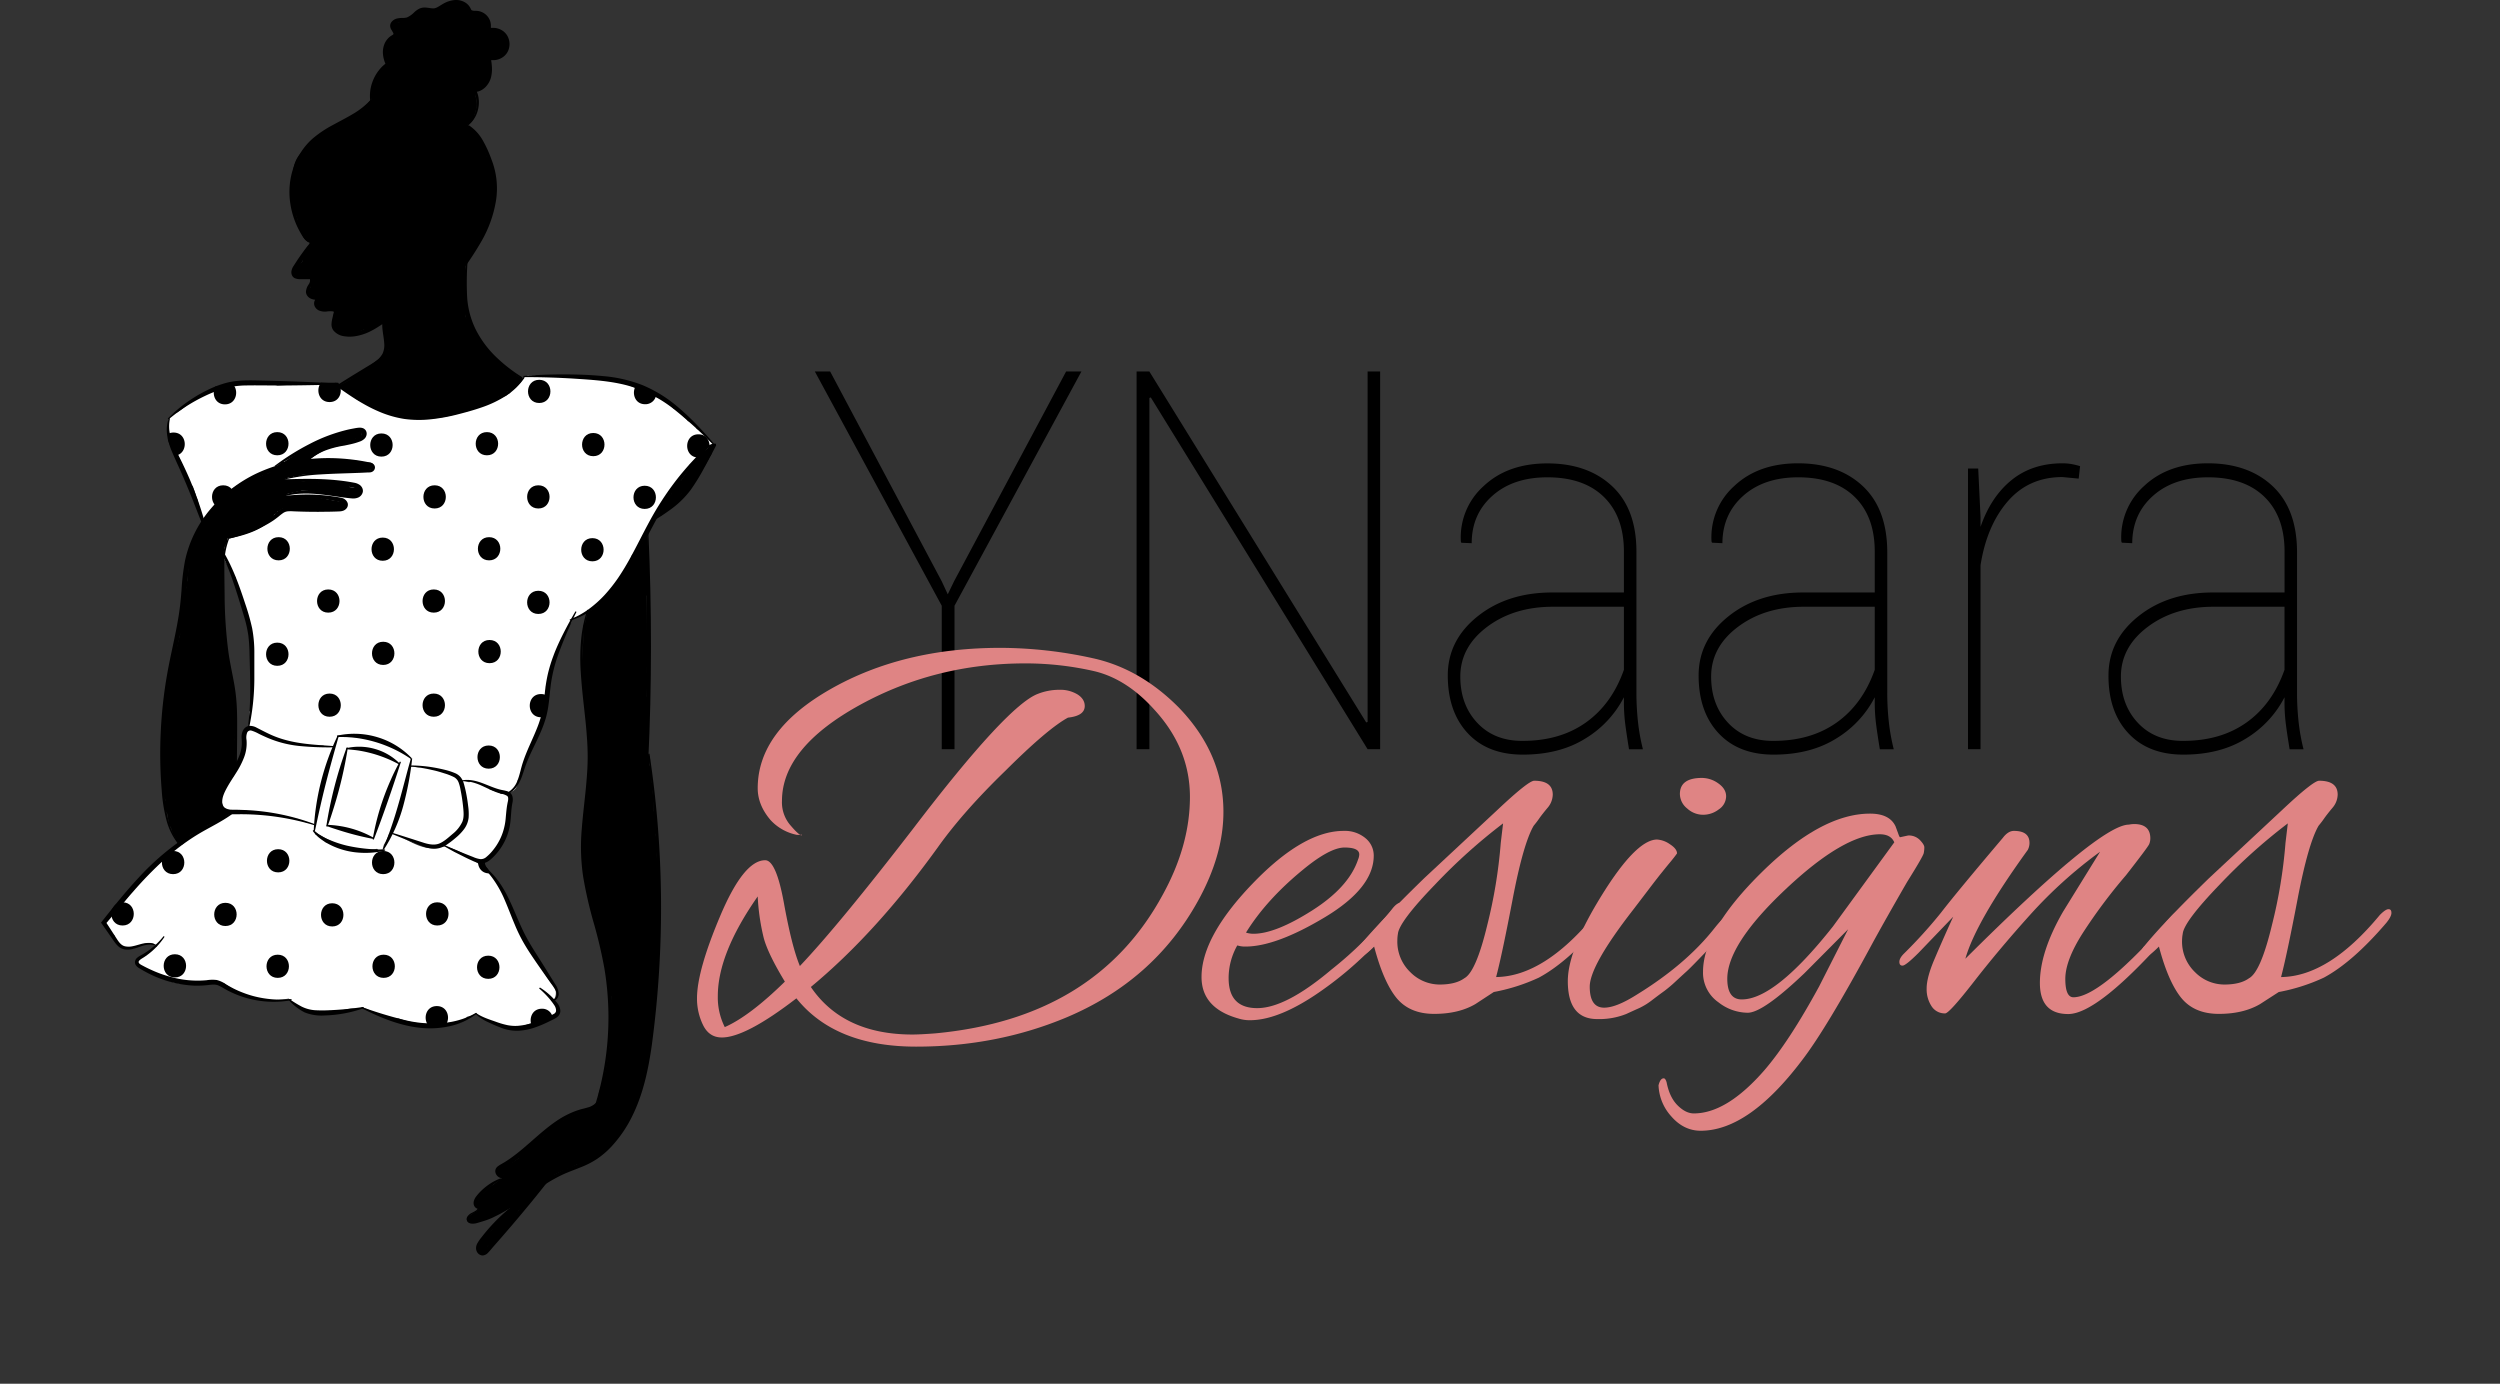 <svg xmlns="http://www.w3.org/2000/svg" viewBox="0 0 1077.79 596.54"><rect x="0" y="0" width="1077.79" height="596.54" fill="#333333" stroke="none"/><defs><style>.cls-1{fill:#df8484;}.cls-2{fill:#fff;}</style></defs><g id="Letras_Trazo" data-name="Letras Trazo"><path d="M406,250.62l2.6,5.6,2.7-5.6,48.32-90.47h6.6l-54.72,101V323H406V261.14l-54.72-101h6.6Z"/><path d="M595,323h-5.4L496.12,171.33l-.6.23V323H490V160.15h5.5L589,311.46l.6-.22V160.15H595Z"/><path d="M700.09,300.61a44.73,44.73,0,0,1-16.71,17.84q-11.1,6.89-26.91,6.88-15.11,0-23.7-9.23t-8.61-24.88q0-15.21,12.86-25.5t32.16-10.29h30.91V237.76q0-15.09-8.66-23.54t-24.35-8.44q-14.72,0-23.66,7.94t-8.95,20.46L630,234l-.2-.56a29.65,29.65,0,0,1,9.81-23.87q10.39-9.79,27.51-9.79,17.4,0,27.91,9.84T705.49,238V298.6a116.68,116.68,0,0,0,.65,12.41,85.82,85.82,0,0,0,2.15,12h-6Q701,315,700.54,311.07a76.19,76.19,0,0,1-.45-8.55ZM656.47,319.4q16.11,0,27.26-7.94t16.36-22.7V261.58H669.48q-16.82,0-28.36,8.67t-11.56,21.42q0,12.18,7.36,20T656.47,319.4Z"/><path d="M808.23,300.61a44.73,44.73,0,0,1-16.71,17.84q-11.1,6.89-26.91,6.88-15.11,0-23.71-9.23t-8.6-24.88q0-15.21,12.85-25.5t32.16-10.29h30.92V237.76q0-15.09-8.66-23.54t-24.36-8.44q-14.7,0-23.65,7.94t-9,20.46l-4.5-.22-.2-.56a29.67,29.67,0,0,1,9.8-23.87q10.41-9.79,27.51-9.79,17.41,0,27.91,9.84T813.63,238V298.6a114.1,114.1,0,0,0,.65,12.41,85.82,85.82,0,0,0,2.15,12h-6q-1.3-7.94-1.75-11.91a76.19,76.19,0,0,1-.45-8.55ZM764.61,319.4q16.11,0,27.26-7.94t16.36-22.7V261.58H777.61q-16.8,0-28.35,8.67T737.7,291.67q0,12.18,7.35,20T764.61,319.4Z"/><path d="M896.15,206.34l-7-.67q-14.5,0-23.56,10.45t-11.75,27.57V323h-5.4V202h4.4l1,21v4.14q4.5-13,13.4-20.19t21.91-7.21a21.64,21.64,0,0,1,4.25.39,31.56,31.56,0,0,1,3.36.84Z"/><path d="M984.89,300.61a44.73,44.73,0,0,1-16.71,17.84q-11.1,6.89-26.91,6.88-15.1,0-23.71-9.23T909,291.22q0-15.21,12.85-25.5T954,255.43h30.91V237.76q0-15.09-8.66-23.54t-24.36-8.44q-14.7,0-23.65,7.94t-9,20.46l-4.5-.22-.2-.56a29.67,29.67,0,0,1,9.8-23.87q10.41-9.79,27.51-9.79,17.42,0,27.91,9.84T990.29,238V298.6a114.1,114.1,0,0,0,.65,12.41,85.82,85.82,0,0,0,2.15,12h-6q-1.3-7.94-1.75-11.91a76.19,76.19,0,0,1-.45-8.55ZM941.27,319.4q16.11,0,27.26-7.94t16.36-22.7V261.58H954.27q-16.8,0-28.35,8.67t-11.56,21.42q0,12.18,7.35,20T941.27,319.4Z"/><path class="cls-1" d="M343.34,430.4q-21.91,16.88-32.14,16.87-5.47,0-8.09-5.33a25.91,25.91,0,0,1-2.62-11.54q0-11.91,10.09-35.72t19.31-23.82q4.73,0,8.1,18.61t6.85,27q16.94-17.86,49.07-59.54,40.36-52.85,53.56-57.81a25.27,25.27,0,0,1,9.22-1.74,14.4,14.4,0,0,1,7.85,2c2.07,1.32,3.11,3,3.11,5q0,4.22-7.22,5-8.73,4.73-26.91,22.83-18.18,17.61-29.15,33-26.65,37-54.8,60.29Q363.52,446,393.41,446q3.24,0,9.72-.49,69.26-6.45,98.15-59.79Q513,364.41,513,343.57t-15.2-37.46q-12.19-13.65-26.53-16.87A132.81,132.81,0,0,0,442,286q-38.37,0-70.75,17.62-34.12,18.6-34.13,41.68a15.16,15.16,0,0,0,3.37,10.17c2.24,2.65,3.77,4.13,4.6,4.46h-1.49a21,21,0,0,1-11.46-6.45q-5.47-6.45-5.48-13.64,0-24.81,31.26-42.67t73.37-17.87a186.24,186.24,0,0,1,39.86,4.47q20.42,4.47,37.12,21.33Q527.43,325,527.44,350q0,18.6-11,38.46-18.94,34.23-56.55,50.11-30.15,12.66-65,12.65T343.34,430.4Zm-33.88-1a28.54,28.54,0,0,0,3,13.4q10.71-4.71,25.91-19.6-7.23-11.91-9.09-18.73a94.08,94.08,0,0,1-2.62-18Q309.46,411.06,309.46,429.41Zm35.62-69.47a.71.71,0,0,0,.5-.24c0,.33,0,.49-.12.49S345.25,360.11,345.08,359.94Z"/><path class="cls-1" d="M538.9,439.83a16,16,0,0,1-5-.74Q518,434.62,518,421.22q0-17.36,21.92-40.19t39.36-22.82a13.86,13.86,0,0,1,9.35,3.1,9.64,9.64,0,0,1,3.61,7.57q0,13.89-21.05,26.54T536.9,408.08a11,11,0,0,1-3.48-.5,28.5,28.5,0,0,0-3.74,14.14q0,12.9,12.33,12.9T574,418a158.92,158.92,0,0,0,25.91-25.8c1.5-2,2.78-3,3.86-3s1.62.5,1.62,1.49-.66,2.4-2,4.22A153.12,153.12,0,0,1,571,426.19Q552.1,439.82,538.9,439.83ZM586,368.38q0-3-6.35-3t-18.06,9.68q-15.71,12.9-24.42,27a10.28,10.28,0,0,0,3.24.5q9.47,0,25.29-10.05t19.8-22A6.09,6.09,0,0,0,586,368.38Z"/><path class="cls-1" d="M636.05,432.88q-7.23,4.23-17.81,4.22T602,430.16q-5.6-6.95-9.59-22.08-4.49,4.46-6.22,4.46c-.83,0-1.25-.58-1.25-1.74a4.06,4.06,0,0,1,1.25-3q8.22-10.17,27.9-29.28l31.39-29.27q13.44-12.66,15.94-12.66,8,0,8,6a9.09,9.09,0,0,1-2.37,5.83q-2.37,2.85-3.48,4.46c-.75,1.08-1.54,2.11-2.37,3.1q-4.49,7.69-9.09,31.76T645,421.22q20.67-.24,42.6-26.79c1.65-1.65,2.9-2.48,3.73-2.48s1.25.54,1.25,1.61-.75,2.52-2.24,4.34q-14.46,16.88-26.91,23.57a81.16,81.16,0,0,1-19.43,6.2Zm-33.63-27.53a18.19,18.19,0,0,0,5.6,13.77,17.84,17.84,0,0,0,12.58,5.33q7,0,10.72-2.73,5-2.73,9.84-22.82A213.3,213.3,0,0,0,647,363.42l1-8.44a242.34,242.34,0,0,0-29.27,26.3q-15.59,16.13-16.07,21.34A16.19,16.19,0,0,0,602.42,405.35Z"/><path class="cls-1" d="M688.61,439.34q-12.71,0-12.7-16.38,0-13.4,14.69-37.09t23.67-23.94a10.77,10.77,0,0,1,5.61,2q3.11,2,3.11,4c-.83,1.16-1.83,2.45-3,3.85s-2.41,2.94-3.74,4.59-3.15,4-5.48,7.07-4.57,6-6.72,8.81q-18.69,24.06-18.69,33.12t6.23,9.05q5.24,0,14.2-5.7,20.93-12.9,33.13-28.29c3-3.8,5-5.7,6.11-5.7s1.62.66,1.62,2-1.92,4-5.73,7.94-6.85,7.11-9.1,9.43-3.78,3.84-4.61,4.59-2.36,2.15-4.6,4.22a60.51,60.51,0,0,1-5.11,4.34c-1.16.83-2.83,2.07-5,3.72a30,30,0,0,1-5.73,3.6c-1.66.74-3.58,1.61-5.73,2.6A31.59,31.59,0,0,1,688.61,439.34Zm52.19-101.6q3.36,2.36,3.36,5.58a6.85,6.85,0,0,1-3.11,5.58,11.06,11.06,0,0,1-6.85,2.36,10.16,10.16,0,0,1-6.85-2.73,8.08,8.08,0,0,1-3.12-6.2q0-6.94,9.47-6.95A12.18,12.18,0,0,1,740.8,337.74Z"/><path class="cls-1" d="M819.15,360.94l3.49-.75a6.68,6.68,0,0,1,5.1,2c1.25,1.32,1.87,2.35,1.87,3.1a13.6,13.6,0,0,1-.25,2.48q-.24,1.37-7.22,12.53-8.73,15.13-14.45,25.55-20.18,37.47-30.89,51.36-22.92,30.27-43.6,30.27-7.22,0-12.58-6.08a21.07,21.07,0,0,1-5.6-13.52c.5-2,1.24-3,2.24-3,.5,0,.91.58,1.25,1.74q1.25,6.45,4.73,9.92t7,3.47q14.2,0,30.4-18.6,10.71-12.42,23.66-36.23l12.46-24.56L778,419.49q-17.92,17.11-24.53,17.12a20.66,20.66,0,0,1-12.58-4.47A15.55,15.55,0,0,1,734.2,419q0-18.11,25.53-43.17t46.46-25.06c5.65,0,9.3,1.83,11,5.46l1.24,3.35C818.73,360.48,819,360.94,819.15,360.94Zm-74.49,61q0,8.92,6.23,8.93,14.45,0,39.36-31.51l26.41-36.22q-1.5-3.46-6.23-3.47-15.45,0-40.61,23.69T744.66,422Z"/><path class="cls-1" d="M868.22,358.21c4.49,0,6.73,1.73,6.73,5.21a6.54,6.54,0,0,1-.75,3q-22.41,31-26.9,46.9,58-57.81,70.5-57.81a12,12,0,0,1,2.24-.25q7,0,7,6.2a6.61,6.61,0,0,1-.5,2.48q-.51,1.24-10,13.4A228.65,228.65,0,0,0,898,402.12Q890.4,414,890.39,422c0,5.29,1.17,7.94,3.49,7.94q11,0,38.12-30a22.67,22.67,0,0,0,1.74-2.23q3.74-4.47,4.49-4.47c.49,0,.74.83.74,2.48s-1.16,3.81-3.48,6.45q-30.9,35-43.85,35-12.21,0-12.21-13.39t10-30.77l15.94-25.8a194.21,194.21,0,0,0-30.14,27.17Q862,409.07,851.16,423t-12.58,13.89a6.71,6.71,0,0,1-5.86-3.1,13.32,13.32,0,0,1-2.11-7.69c0-3.06,1.07-7.15,3.24-12.28s4.89-11.33,8.22-18.61l-15,15.63q-5.48,5.46-6.85,5.46c-.91,0-1.37-.53-1.37-1.61s.66-2.27,2-3.6a206.54,206.54,0,0,0,15.94-17.61q6.48-8.43,26.66-32.26Q865.73,358.21,868.22,358.21Z"/><path class="cls-1" d="M974.35,432.88q-7.23,4.23-17.81,4.22t-16.2-6.94q-5.6-6.95-9.59-22.08c-3,3-5.06,4.46-6.23,4.46-.83,0-1.24-.58-1.24-1.74a4,4,0,0,1,1.24-3q8.24-10.17,27.91-29.28l31.38-29.27q13.46-12.66,16-12.66,8,0,8,6a9.09,9.09,0,0,1-2.37,5.83q-2.37,2.85-3.48,4.46c-.75,1.08-1.54,2.11-2.37,3.1q-4.49,7.69-9.09,31.76t-7.1,33.49q20.67-.24,42.6-26.79c1.65-1.65,2.9-2.48,3.73-2.48s1.25.54,1.25,1.61-.75,2.52-2.24,4.34q-14.46,16.88-26.91,23.57a81.16,81.16,0,0,1-19.43,6.2Zm-33.63-27.53a18.19,18.19,0,0,0,5.6,13.77,17.84,17.84,0,0,0,12.58,5.33q7,0,10.71-2.73,5-2.73,9.84-22.82a212.38,212.38,0,0,0,5.86-35.48l1-8.44A243.12,243.12,0,0,0,957,381.28Q941.46,397.41,941,402.62A16.19,16.19,0,0,0,940.72,405.35Z"/></g><g id="Maniquí"><g id="Color_Blusa" data-name="Color Blusa"><path class="cls-2" d="M305.51,189.25c-.39-.49-.8-1-1.22-1.43-.21-.23-.42-.47-.65-.68l0,0-.07,0a4.83,4.83,0,0,1-1.64-1.63l-.27.05a4.67,4.67,0,0,0-1.29-.62,4.51,4.51,0,0,0-3.64-3.33l-.18-.05a5.92,5.92,0,0,0-1.8-1.83,4.08,4.08,0,0,0-2.49-2.72c-.67-.3-1.34-.62-2-.93a4.38,4.38,0,0,0-.66-.71A22.06,22.06,0,0,0,279.05,170a53,53,0,0,0-7.75-3.89c-6.36-2.37-12.95-2.73-19.66-3.17a184.39,184.39,0,0,0-20.09-.64,4.19,4.19,0,0,0-.89-.38,5.66,5.66,0,0,1-.94.09,5.83,5.83,0,0,1-.74-.06,4.91,4.91,0,0,1-.68.06,4.86,4.86,0,0,1-.56-.05,4.41,4.41,0,0,1-.65.11,4.52,4.52,0,0,0-2.46,2.49,14.8,14.8,0,0,0-2.3,2.6,3.81,3.81,0,0,0-.46.22,5.49,5.49,0,0,0-1.89,1.88,1.24,1.24,0,0,0-.1.2,7.17,7.17,0,0,0-1.49,1l-.31.25a5.34,5.34,0,0,0-2.45,1.24,5.38,5.38,0,0,0-1.17.13c-2.33.5-4.33,1.86-6.6,2.33a21.26,21.26,0,0,0-6.15,2.87,4.83,4.83,0,0,0-2.18.31c-8.2,3-19.49,4.16-28,1.69-3.88-1.12-7.42-3.31-11.31-4.54a31.86,31.86,0,0,1-11.45-6.44,4.53,4.53,0,0,1-1.47-.75,4.38,4.38,0,0,1-1.93-1.58,5,5,0,0,0-4.25,1,5.27,5.27,0,0,0-1.23-.5c-5.46-1.49-10.78-.89-16.35-.48-1.29.1-2.59.18-3.89.25a5.26,5.26,0,0,0-1.43-.29c-7.36-.47-16.56-2.29-23.62.38a48.13,48.13,0,0,0-10.1,5.29c-2.83,2-5.28,4.47-8.21,6.25a4.42,4.42,0,0,0-3.23,2.4,4.16,4.16,0,0,0-.59,2.65,5.71,5.71,0,0,0,.26,1.54,5,5,0,0,0,.24,3.86c2.84,6.08,6.11,12.12,8.11,18.53a4.86,4.86,0,0,0,2,2.71c.58,1.44,1.07,2.91,1.51,4.4a5.8,5.8,0,0,0,.52,1.21c.78,3.22,1.3,6.23,2.92,9.32a4.86,4.86,0,0,0,1.13,1.46.61.61,0,0,0,0,.13c1.19,4.09,4.27,7,5.71,11,1.58,4.37,4.18,8.08,6.74,11.91.74,7.13,3.71,13.25,5.57,20.26.77,2.93,1.45,5.89,2.07,8.86a44.33,44.33,0,0,0-.26,6c.15,3.69.77,7.19-.33,10.79a4.43,4.43,0,0,0,.4,3.81,31.29,31.29,0,0,0-1,5.25,5.16,5.16,0,0,0,.11,2.27,5.45,5.45,0,0,0-.64.63,6.08,6.08,0,0,1,.08,1.28,3.85,3.85,0,0,1,0,1.62.5.5,0,0,0,0,.12,5,5,0,0,1-.16,1.1,5.58,5.58,0,0,1-.34,1.94,4.84,4.84,0,0,0,1.6,1.22c7.36,3.55,15,7.57,23.45,7.61a4.85,4.85,0,0,0,1.93-.35,15.39,15.39,0,0,0,2.16.31,4,4,0,0,0,1.67-.25c.45,0,.9,0,1.37-.06a5.23,5.23,0,0,0,5.78-.46,5.47,5.47,0,0,1,.19-1.66,5.14,5.14,0,0,1,.93-2.2c3,0,6.28-.32,9.15.33,2.28.53,4.46,1.52,6.82,2,6,1.21,10.38,4,15.14,7.54a4,4,0,0,1-.19.7,4.6,4.6,0,0,1-.25.74,4.69,4.69,0,0,1-.32,1.59,5.33,5.33,0,0,0,2.8.33h0a14.07,14.07,0,0,0,6.79,1.25,5.4,5.4,0,0,0,.88.21c2.51.39,6.93.6,9.07,2.14,1.52,1.09,2,2.26,3.41,3a5.19,5.19,0,0,1,1.83-.32,4.82,4.82,0,0,1,2.74.79,4.82,4.82,0,0,1,2.15.67,4.12,4.12,0,0,1,.8.35,4.4,4.4,0,0,1,1.31.84,54.68,54.68,0,0,0,10.09,2.25c3.43.32,5-2.4,4.76-5.09a4,4,0,0,0,1.75-4c-.23-2.13,1.54-3.94,2.34-5.88,1.31-3.21,2.08-6.42,3.66-9.55a56.8,56.8,0,0,0,5.49-16.54,5.07,5.07,0,0,0-1.13-4.24,4.32,4.32,0,0,0,.26-.66c1.45-4.53,2.85-9.08,4.42-13.57,1.5-4.3,2.9-9.29,5.8-12.9a5.35,5.35,0,0,0,1.13-2.47,3.18,3.18,0,0,0,.38-.11,34.69,34.69,0,0,0,8.25-4.09,17.4,17.4,0,0,0,3.39-2.9,17,17,0,0,0,1.57-2.39,4.87,4.87,0,0,0,1.43-1.16A67.09,67.09,0,0,0,272,240.45a6,6,0,0,0,.35-1,5,5,0,0,0,1-1.29c3.78-7,7.43-14.18,11.62-21a4.76,4.76,0,0,0,.35-.67,1.17,1.17,0,0,0,.41,0,1.5,1.5,0,0,0,.89-.69l.15-.36a1.2,1.2,0,0,0,0-.5,4.16,4.16,0,0,1,0-.61h0a1,1,0,0,0,.13-.16,3.92,3.92,0,0,0,1.23-2.2s0,0,0,0l.14-.17c.45-.57,1-1.08,1.49-1.62,1-1.08,2-2.16,3-3.25a23.38,23.38,0,0,0,4.64-6.71,5.2,5.2,0,0,0,.78-.64c1.34-1.35,2.9-2.71,4.15-4.23a5.12,5.12,0,0,0,.69,0h.11a4.38,4.38,0,0,1,1.35-1.49,10.71,10.71,0,0,1,3.25-2.41.09.09,0,0,0,0-.05A11.8,11.8,0,0,1,305.51,189.25Z"/><path class="cls-2" d="M238.77,431h0a5.18,5.18,0,0,0-.35-6.22c-3.89-4.73-6.53-10.62-9.5-15.95-2.79-5-6-10-8.21-15.34-1.94-4.76-3.21-9.58-6.42-13.71s-7.63-7.23-12-10.19a4.66,4.66,0,0,0-2.58-.87,4.88,4.88,0,0,0-3.21-1.34c-.75-.05-2.58-2-3.72-2.29-2.47-.64-4.32.64-6.77.61-4.76-.05-10.15-3.29-14.12-5.59a4.65,4.65,0,0,0-3.72-.53,3.9,3.9,0,0,1-.17.81,12.61,12.61,0,0,1-1.15,2.54c-.16.26-.31.52-.46.78l0,.09a4.46,4.46,0,0,1-1.65,2.52,1.51,1.51,0,0,0,.09.18l-.18,0c-1.58.23-3.13.53-4.67.84a5.28,5.28,0,0,0-5-.07c-1.55-.43-3-.93-3.89-1.21-3.6-1.07-6.86-2.71-10.62-2.87-.79-.75-1.56-1.52-2.35-2.27a5.18,5.18,0,0,0-2.32-1.26,6.32,6.32,0,0,1,.06-.74c0-.21,0-.42,0-.64a4.8,4.8,0,0,1,.45-2,4.6,4.6,0,0,0-3.66-1.61,5.68,5.68,0,0,0-.59,0,4.94,4.94,0,0,0-2-1A121.12,121.12,0,0,0,102.3,350a4.48,4.48,0,0,0-3.82,1.74l-.56.26c-4.75,2.52-9.8,4.79-14.17,7.94-1.84,1.32-3.58,2.78-5.31,4.25A9.08,9.08,0,0,0,74,366.4c-1.36,1.23-2.34,2.85-3.61,4.16a4.56,4.56,0,0,0-.51.65,71.71,71.71,0,0,0-9.93,9.23c-3.64,4.14-6.48,9.34-10.75,12.89-4.71,1-4.84,8.27-.36,9.64a4,4,0,0,0,.54.28c-.23,2.66,1.37,5.5,4.81,5.5a5.85,5.85,0,0,0,1-.1,4.63,4.63,0,0,0,3.8-.5,10.55,10.55,0,0,1,7.18-1.31,4.58,4.58,0,0,0,1,1.24,28.88,28.88,0,0,0-3,2.19,3.88,3.88,0,0,0-1.07,1.54,4.65,4.65,0,0,0-4.11,4.42l.25.13a23.94,23.94,0,0,0,4.31,1.88A35.46,35.46,0,0,0,68.38,420a4.37,4.37,0,0,1,2.79,2,18.64,18.64,0,0,0,3.46,1.38c4.21,1.16,8.8.71,13.07.2a5.13,5.13,0,0,0,2.13-.78,4.81,4.81,0,0,0,3.6.56h0a4.25,4.25,0,0,0,.49.21h0a4.13,4.13,0,0,0,.5.15l.07,0,.48.08.11,0q.3,0,.63,0c.24,0,.47,0,.7,0a49.84,49.84,0,0,0,10,5.41c6,2.57,11.83,2.23,18.07,1.31,2.14,2.8,5.48,4.31,9.53,5.23a31,31,0,0,0,9.5.68c3-.25,6.53-2,9.48-1.57a5.15,5.15,0,0,0,3.32-.62,3.12,3.12,0,0,0,.39.15,4.35,4.35,0,0,0,1.57.6c3.15,2,6.8,2.82,10.37,4a4.66,4.66,0,0,0,2.95,0,45.72,45.72,0,0,0,5.63,1.6,47.49,47.49,0,0,0,16.85.3,4.84,4.84,0,0,0,.94.12l1.89,0a5.17,5.17,0,0,0,4.44-2.69,5.26,5.26,0,0,0,3.57-1.45,29.63,29.63,0,0,0,9.25,4.8,22.34,22.34,0,0,0,7.58,1.47c3,0,5.29-1.79,8-2.05a5,5,0,0,0,3.63-2,5.26,5.26,0,0,0,5.37-1.14A5.1,5.1,0,0,0,238.77,431Z"/></g><g id="Color_Cinturón" data-name="Color Cinturón"><path class="cls-2" d="M218.78,342.64a4.34,4.34,0,0,0-2-.34c-.31,0-.61,0-.92-.07a1.41,1.41,0,0,0-.83-.61c-1.34-.4-2.67-.85-4-1.32a1.25,1.25,0,0,0-.42-1.09,8.77,8.77,0,0,0-3.71-1.75,21.87,21.87,0,0,0-3.95-.4,1.29,1.29,0,0,0-.71.19c-.64-.18-1.27-.35-1.92-.5a1.42,1.42,0,0,0-1.51.54,6.35,6.35,0,0,0-1.27-.58,1.59,1.59,0,0,0-1-1.63,51.48,51.48,0,0,0-7.91-3,70.13,70.13,0,0,0-8.3-1.26c-1.21-.14-2.43-.24-3.65-.33.1-.54.21-1.07.32-1.61a2.26,2.26,0,0,0,0-.58,1.6,1.6,0,0,0-.52-1.88,40.64,40.64,0,0,0-15.41-7.58,59.43,59.43,0,0,0-8.6-1.36c-1.64-.14-3.3-.26-4.94-.25s-2.18,1-2.6,2.33a1.43,1.43,0,0,0,0,.94,13.83,13.83,0,0,0-1.7,1.55,87.74,87.74,0,0,1-21.39-2.81,74.25,74.25,0,0,1-11-3.8c-1.33-.59-3-1.71-4.26-.28a3.52,3.52,0,0,0-.67,2.06l-.12,1a5.53,5.53,0,0,0-.79,4.85c-.21,1-.45,2.06-.72,3.07a18,18,0,0,0-2.16,3.37,13.54,13.54,0,0,0-1.12,3.82,39.27,39.27,0,0,0-5,9.32c-.55,1.52-1.08,4.09.19,5.43s4.21,1.19,5.86,1.23a30.65,30.65,0,0,1,6.34.57c2.09.47,4.16.86,6.28,1.14,4.36.57,8.75.81,13,2a1.74,1.74,0,0,0,.67,0,13.11,13.11,0,0,0,2.07.82c1.52.48,3,.92,4.56,1.39a1.2,1.2,0,0,0,.5,0,4.21,4.21,0,0,1-.09.62,5.65,5.65,0,0,1-.12,1.88,7.11,7.11,0,0,0,3,2.44c1.49.86,3,1.71,4.53,2.49A30.46,30.46,0,0,0,162.28,366a1.6,1.6,0,0,0,.26-.08,1.49,1.49,0,0,0,1.25.67,1.54,1.54,0,0,0,1.5-1.5s0-.1,0-.13a1.05,1.05,0,0,1,.06-.24,1.31,1.31,0,0,1,.09-.28l0-.1a12.4,12.4,0,0,1,.62-1.13,19.5,19.5,0,0,0,1.22-2.52c.16-.38.3-.77.45-1.15a.5.5,0,0,0,.05-.13c.9.11,1.8.18,2.7.23a46.61,46.61,0,0,0,11.95,4.59c2.22.51,4.65,1.11,6.91.52a8.81,8.81,0,0,0,1.6-.61,1.33,1.33,0,0,0,.92.76,30.92,30.92,0,0,1,8,3.24,25.63,25.63,0,0,0,8.44,2.94,1.42,1.42,0,0,0,1.39-1,1.52,1.52,0,0,0,.62-.41,31.62,31.62,0,0,0,9.05-18,43.32,43.32,0,0,0,.54-5.08C220,345.24,220.21,343.44,218.78,342.64Z"/></g><g id="Manchas"><path d="M210.49,412c-6.44,0-6.45,10,0,10S216.93,412,210.49,412Z"/><path d="M230.7,441.63a26.16,26.16,0,0,1,7.45-3.5,4.54,4.54,0,0,0-4.55-3.25c-4.47,0-5.84,4.83-4.09,7.78A4.68,4.68,0,0,1,230.7,441.63Z"/><path d="M186.41,442.07a5,5,0,0,1,1.91-.37,5.42,5.42,0,0,1,1.49.21,5.4,5.4,0,0,1,2.27.09c2.22-2.86,1-8.26-3.76-8.26-5.07,0-6.13,6.19-3.21,8.82A4.49,4.49,0,0,1,186.41,442.07Z"/><path d="M165.39,411.58c-6.43,0-6.44,10,0,10S171.84,411.58,165.39,411.58Z"/><path d="M188.51,389c-6.44,0-6.45,10,0,10S195,389,188.51,389Z"/><path d="M165.2,366.86c-6.43,0-6.44,10,0,10S171.65,366.86,165.2,366.86Z"/><path d="M143.22,389.41c-6.43,0-6.44,10,0,10S149.67,389.41,143.22,389.41Z"/><path d="M119.73,411.58c-6.44,0-6.45,10,0,10S126.17,411.58,119.73,411.58Z"/><path d="M210.33,374.56h0a3.27,3.27,0,0,1-.51-.47l0,0a4.53,4.53,0,0,1-.43-.55h0a4.77,4.77,0,0,1-.61-1.29c-.37-.18-.75-.34-1.11-.54a11,11,0,0,1-1.54-1c-.4,2.74,1.19,5.82,4.76,5.82a5.23,5.23,0,0,0,.81-.06A4.58,4.58,0,0,1,210.33,374.56Z"/><path d="M119.92,366.1c-6.44,0-6.45,10,0,10S126.36,366.1,119.92,366.1Z"/><path d="M97.18,389.22c-6.43,0-6.45,10,0,10S103.63,389.22,97.18,389.22Z"/><path d="M75.39,411.39c-6.43,0-6.44,10,0,10S81.84,411.39,75.39,411.39Z"/><path d="M52.84,389c-6.43,0-6.44,10,0,10S59.29,389,52.84,389Z"/><path d="M74.63,366.86c-6.43,0-6.44,10,0,10S81.08,366.86,74.63,366.86Z"/><path d="M142.09,299c-6.44,0-6.45,10,0,10S148.53,299,142.09,299Z"/><path d="M210.67,321.39c-6.43,0-6.44,10,0,10S217.12,321.39,210.67,321.39Z"/><path d="M235.48,299.72a5,5,0,0,0-2.26-.5c-6.43,0-6.44,10,0,10a5.29,5.29,0,0,0,1.65-.25A28,28,0,0,1,235.48,299.72Z"/><path d="M187,299c-6.43,0-6.44,10,0,10S193.44,299,187,299Z"/><path d="M211.05,275.91c-6.43,0-6.44,10,0,10S217.5,275.91,211.05,275.91Z"/><path d="M232.09,254.69c-6.44,0-6.45,10,0,10S238.53,254.69,232.09,254.69Z"/><path d="M187,254.12c-6.43,0-6.44,10,0,10S193.44,254.12,187,254.12Z"/><path d="M165.2,276.67c-6.43,0-6.44,10,0,10S171.65,276.67,165.2,276.67Z"/><path d="M141.52,254.12c-6.44,0-6.45,10,0,10S148,254.12,141.52,254.12Z"/><path d="M119.54,277.05c-6.44,0-6.45,10,0,10S126,277.05,119.54,277.05Z"/><path d="M120.11,231.58c-6.44,0-6.45,10,0,10S126.55,231.58,120.11,231.58Z"/><path d="M165,231.76c-6.43,0-6.44,10,0,10S171.46,231.76,165,231.76Z"/><path d="M210.86,231.58c-6.43,0-6.44,10,0,10S217.31,231.58,210.86,231.58Z"/><path d="M255.39,232c-6.43,0-6.44,10,0,10S261.84,232,255.39,232Z"/><path d="M232.09,209.22c-6.44,0-6.45,10,0,10S238.53,209.22,232.09,209.22Z"/><path d="M187.37,209.22c-6.43,0-6.45,10,0,10S193.81,209.22,187.37,209.22Z"/><path d="M164.44,186.86c-6.43,0-6.44,10,0,10S170.89,186.86,164.44,186.86Z"/><path d="M119.54,186.29c-6.44,0-6.45,10,0,10S126,186.29,119.54,186.29Z"/><path d="M96.23,209.22c-6.43,0-6.44,10,0,10S102.68,209.22,96.23,209.22Z"/><path d="M74.82,186.48a4.86,4.86,0,0,0-2.62.71,5.48,5.48,0,0,1,.14,2c0,.05,0,0,.07,0s0,0,0,0l-.06.19.18.65s.27.72.29.84c.14.31.29.62.44.92.42.81.91,1.57,1.4,2.34.79,1.26-.42-.79.27.34a2.32,2.32,0,0,0,.48.46h0l-.53-.38a6.12,6.12,0,0,1,1.62,1.67C81.2,194.65,80.65,186.48,74.82,186.48Z"/><path d="M99.31,164.85a5.52,5.52,0,0,1-1.85.53,8.19,8.19,0,0,1-4.07,1.16,3.85,3.85,0,0,1-.48,0c-1.76,2.94-.41,7.79,4.08,7.79C102.52,174.31,103.3,166.92,99.31,164.85Z"/><path d="M145.5,165a5.33,5.33,0,0,1-.82-.07,4.05,4.05,0,0,1-.7.07h-5.12a3.29,3.29,0,0,1-.44-.05c-2.35,2.83-1.14,8.38,3.67,8.38s6-5.51,3.67-8.35Z"/><path d="M209.92,186.29c-6.44,0-6.45,10,0,10S216.36,186.29,209.92,186.29Z"/><path d="M232.46,163.74c-6.43,0-6.44,10,0,10S238.91,163.74,232.46,163.74Z"/><path d="M255.77,186.67c-6.43,0-6.45,10,0,10S262.21,186.67,255.77,186.67Z"/><path d="M277.94,209.41c-6.44,0-6.45,10,0,10S284.38,209.41,277.94,209.41Z"/><path d="M301.17,197.23a4.36,4.36,0,0,1,1.58-1.4,16.26,16.26,0,0,1,2-2.39,4.17,4.17,0,0,1,1.15-.82c.17-2.62-1.43-5.38-4.82-5.38-6.43,0-6.44,10,0,10Z"/><path d="M274.38,166c-2.24,2.86-1,8.27,3.75,8.27a4.69,4.69,0,0,0,4.81-4.59A17.72,17.72,0,0,1,274.38,166Z"/></g><g id="Color_Maniquí" data-name="Color Maniquí"><path d="M224.9,163.05a1.47,1.47,0,0,0-1.44-.83h0l-.08,0-.13-.07a6.13,6.13,0,0,1-.73-.48c-.51-.37-1-.73-1.54-1.07-1.07-.71-2.17-1.37-3.29-2a1.66,1.66,0,0,0-.66-.18,6.31,6.31,0,0,0-1.87-2.09A39.37,39.37,0,0,1,201.46,138a6.4,6.4,0,0,0-.68-1.36c-.91-7.4.46-15-.13-22.49,1.72-2.85,3.35-5.75,4.83-8.78a6.78,6.78,0,0,0,.52-1.44,5.75,5.75,0,0,0,2.16-3.15c.14-.53.32-1,.5-1.55.12-.26.24-.53.38-.79a7,7,0,0,0,.74-2.27,6.1,6.1,0,0,0,.86-1.91c1.07-4,2.37-7.14,2.25-11.41a58.21,58.21,0,0,0-1.33-10.6,8.28,8.28,0,0,0-1.82-4.93,31.19,31.19,0,0,0-4.08-9.74,6.16,6.16,0,0,0-2.35-2,5.35,5.35,0,0,0-1.75-1.79,5.75,5.75,0,0,0,3.11-4.58,6.72,6.72,0,0,0,.55-2,6.91,6.91,0,0,0,.25-3.41,7.13,7.13,0,0,0-.37-2,6.73,6.73,0,0,0-.46-2.51,7.2,7.2,0,0,0,6.4-5.57A11.2,11.2,0,0,0,211,28.5c-.1-.36-.23-.7-.36-1a2.29,2.29,0,0,0,0-.39,7.78,7.78,0,0,0,0-2.26,6.37,6.37,0,0,0,2.07.34c7.73,0,7.74-12,0-12a6.12,6.12,0,0,0-2.43.48c0-.59.09-1.18.14-1.77a6,6,0,0,0-1.75-4.24,6.14,6.14,0,0,0-4.25-1.76,7.54,7.54,0,0,0-1.82.31,7.89,7.89,0,0,0-5-4.47c-3.43-.92-6.65.54-9,2.93a15.76,15.76,0,0,1-2.26-.18,9.2,9.2,0,0,0-7.17,1.77,9,9,0,0,0-1.36,1.25A3.36,3.36,0,0,0,177,8.63a5,5,0,0,0-1.61-.25,4.66,4.66,0,0,0-3.28,1.22l-1,0a1.44,1.44,0,0,0-1.24.67,1.53,1.53,0,0,0,.69,2.72,5.68,5.68,0,0,0,.31,2.32,10.56,10.56,0,0,0-2,1.37c-2.32,2.12-2.93,5.14-2.64,8.17A6.38,6.38,0,0,0,167,27.2a17.82,17.82,0,0,0-1.81,1.36,13.3,13.3,0,0,0-2.74,3.89c-1.76,3.48-2.85,6.8-2.43,10.59a5,5,0,0,0-1.55,1.88,4.55,4.55,0,0,0-2,2.23c-2.46,1.73-5.12,3.18-7.78,4.74-5.12,3-9.95,6.41-14.78,9.83a5.08,5.08,0,0,0-2,2.64,10.77,10.77,0,0,0-4.09,4.31c-1.9,3.66-1.77,8-1.83,12-.07,4.42-.17,8.3,1.69,12.39a5.64,5.64,0,0,0,.29.55,20.78,20.78,0,0,0,2.38,7,4.67,4.67,0,0,0,3.23,4,5.79,5.79,0,0,0-.24,1.17,1.15,1.15,0,0,0-.54.35c-1.34,1.55-2.84,3.83-2.38,6,0,.13.06.27.08.4a12.91,12.91,0,0,1-1.3,1.46c-1,.89-2.25,1.45-2.5,2.86-.3,1.62.94,2.68,2.36,3.09a10,10,0,0,0,4.28.11,1,1,0,0,0,.24-.08l.27,1.54a7,7,0,0,1,.15,2.26,2.27,2.27,0,0,0-.6,2.41,1.57,1.57,0,0,0,1.85,1,4.84,4.84,0,0,0,2.16,1.61c.19.09.37.19.55.29l-.1.2-.25.45c-.47.87-.82,1.9-.1,2.74a3.93,3.93,0,0,0,2.71,1c.8.07,1.61.08,2.41.12a4.82,4.82,0,0,0,1.59.83,10.11,10.11,0,0,0-.46,1.63,10.3,10.3,0,0,0,0,4.21,4.1,4.1,0,0,0,2.55,2.94,6.88,6.88,0,0,0,1.74.34l.79.08.26,0,.32.05a1.72,1.72,0,0,0,1-.08l.74.09a5.7,5.7,0,0,0,1.1-.11,4.6,4.6,0,0,0,1.84-.29,25.13,25.13,0,0,0,2.59-1.15,5.71,5.71,0,0,0,3.42-.86c2.09-1.23,4.17-2.5,6.23-3.78.07,1.09.39,2.16.44,3.26s0,2.46.14,3.69c.19,2.09.41,4.18.61,6.27a1.44,1.44,0,0,0-1.14,1.44,2.86,2.86,0,0,0,.07.28l-11.56,8.67a49.81,49.81,0,0,1-9.06,5.14l.63.88,6.43,4s-1,1,10,5,15,4,18,4,18.18-2.85,19.88-3.92a5.65,5.65,0,0,0,3.54-1.16,6.2,6.2,0,0,0,1.68-.48,8.78,8.78,0,0,0,3-.92,4.56,4.56,0,0,0,2-.51,4.51,4.51,0,0,0,1.14-.57A5.36,5.36,0,0,0,215,171l.48-.1a4.88,4.88,0,0,0,1.7-.61,6.62,6.62,0,0,0,1.32-1.27c.29-.32.46-.31,1-.47a8.26,8.26,0,0,0,1.67-.65,4.91,4.91,0,0,0,1.46-1.41c.37-.47.92-.72,1.15-1.28.62-.11.91-.9,1.27-1.48C225.17,163.43,225.9,163.05,224.9,163.05Z"/><path d="M282.84,366.68a4.94,4.94,0,0,0,.46-3.43c-.24-1.18-.47-2.37-.68-3.55a3.7,3.7,0,0,0,.3-1.92c-.13-1.1-.3-2.2-.5-3.3a4.85,4.85,0,0,0,.2-1.38v-.76a3.74,3.74,0,0,0-.43-1.92,3.41,3.41,0,0,0-.3-.64c0-2.12-.06-4.24-.27-6.33-.13-1.22-.33-2.39-.54-3.54a5.82,5.82,0,0,0-.13-2.72,21.21,21.21,0,0,0-.65-6.49,6.38,6.38,0,0,0-.33-1,4.94,4.94,0,0,1,.12-.65,4.76,4.76,0,0,0-.72-4.05,127.5,127.5,0,0,1,.13-21.67,4.36,4.36,0,0,0-.77-3.07q.19-4,.41-7.92a4.75,4.75,0,0,0-.47-2.43c.17-2.62.29-5.25.3-7.9,0-8.36-.22-16.74-.39-25.1l.25-.17a2.22,2.22,0,0,0,.54-1.94c0-.83,0-1.67,0-2.51l0-4.85-.06-9.88a1.69,1.69,0,0,0-.15-.66c0-.08.07-.16.1-.23s0-.12,0-.18a1.22,1.22,0,0,0,0-.6,1.12,1.12,0,0,0-.18-.56,1.29,1.29,0,0,0-.16-.17,8.93,8.93,0,0,0,.13-3.64.5.5,0,0,0-.61-.35.52.52,0,0,0-.35.62,6.2,6.2,0,0,1,.06.62.5.5,0,0,0-.62.21,7.13,7.13,0,0,0-.36,2.11l-.14.06-.28.21a1.24,1.24,0,0,0-.66.55,1.51,1.51,0,0,0-1.62,1.07,28.47,28.47,0,0,1-2.86,5.87,15.78,15.78,0,0,0-2.46,5.9,5.23,5.23,0,0,0-1.56,1.11,43.06,43.06,0,0,0-6.09,7.85,4,4,0,0,0-1.25.5,5,5,0,0,0-2.29,3,.13.13,0,0,0,0,.06,5.4,5.4,0,0,0-.94.71.47.47,0,0,0-.78-.14,19.35,19.35,0,0,0-1.28,1.59.49.49,0,0,0-.51.11l-.17.15a.53.53,0,0,0-.1.06c-.05.05-.08.11-.13.16l-.2.19-.19.19a.43.43,0,0,0-.51,0,.66.66,0,0,0,0,1.08,10.58,10.58,0,0,0-.86,3.3,4.56,4.56,0,0,0-.9,3.08c.25,5.71-.51,11.33-.13,17.08s.43,11.35,1.29,16.91c.36,2.32,1.15,4.55,1.33,6.89.21,2.61.1,5.23.29,7.84.21,3,.55,5.91,1,8.83,0,.16-.08.31-.11.48-2.77,15.78-5.82,32.62-3.14,48.59,1.31,7.79,3.77,15.31,5.81,22.92s2.8,15.42,4.38,23.15a4.85,4.85,0,0,0,.74,1.79,9.36,9.36,0,0,0,.06,1.3,6.52,6.52,0,0,0,.68,2.49q-.25,10.74-.81,21.47v.26c-.21.62-.43,1.24-.65,1.86a4.14,4.14,0,0,0-.05,2.51,3.77,3.77,0,0,0-.14.58,66.63,66.63,0,0,1-3.55,14.11,3.76,3.76,0,0,0-.2,1.9,5.45,5.45,0,0,0-.52,2.18,5.51,5.51,0,0,0-.79,1.66,4.37,4.37,0,0,0-2.3,1.43,46.79,46.79,0,0,0-20.68,12.7,1.32,1.32,0,0,0-1.09.15,44.85,44.85,0,0,0-5.33,4.09q-1.2,1.06-2.31,2.22a5.18,5.18,0,0,0-1.6,2.63,58.47,58.47,0,0,1-7.66,4.27,1.52,1.52,0,0,0-.54,2.06,1.48,1.48,0,0,0,1.73.65,1.41,1.41,0,0,0,1.49.49c.39-.09.77-.21,1.16-.31l-1,.71h0a1.21,1.21,0,0,0-1.55,0q-2.41,1.72-4.69,3.6a1.78,1.78,0,0,0-.8.38,21.28,21.28,0,0,0-3.36,3.28l-.1.15-.24.19a5,5,0,0,0-2.09,4.15c-.12,1.44,1.66,1.77,2.56,1.06q3.5-2.74,7.13-5.28l0,.05a1.37,1.37,0,0,0,.49.31c-.21.22-.41.44-.62.65-2.34,2.26-5.47,3.39-8.16,5.16a1.38,1.38,0,0,0-.57,0l-.35.15a1.62,1.62,0,0,0-.51.5c-.18.23-.38.44-.58.65a1.35,1.35,0,0,0-.55.23L202,524.37a1.51,1.51,0,0,0,.76,2.79c2.57,0,5-1,7.32-1.95s4.58-1.9,6.81-3q1.5-.72,3-1.5c-2.47,3-5.77,5.22-7.57,8.72a1.73,1.73,0,0,0-.16.67c-2.48,2.21-4.67,4.67-5.41,8.07a1.54,1.54,0,0,0,1.05,1.85,1.51,1.51,0,0,0,1.84-1,9.47,9.47,0,0,1,.63-1.86c.07,0,.15-.08.22-.14a60,60,0,0,0,6.37-7c.75-.6,1.48-1.2,2.17-1.81a1.24,1.24,0,0,0,.35-.55,1.48,1.48,0,0,0,1.18-.72,52.12,52.12,0,0,1,3.23-5.21,1.61,1.61,0,0,0,.69-.37,116.73,116.73,0,0,0,12.36-13.09,1.37,1.37,0,0,0,.23-.19c2.28-2.29,5.43-3.24,8.33-4.46,1.13-.47,2.22-1,3.29-1.59a1.63,1.63,0,0,0,.64-.07,32.66,32.66,0,0,0,11.89-7l.46-.26a4.87,4.87,0,0,0,1.93-2.19,32.84,32.84,0,0,0,2.38-3h0c4.42-5.33,8.63-11.19,8.8-18.36,2.32-2.63,2.68-6.61,2.91-10.31a4.73,4.73,0,0,0,1.58-3.54l.28-11.5a5.76,5.76,0,0,0,.51-1.09c2-6,1.2-12.21,2-18.35a3.13,3.13,0,0,0,0-.53,4.73,4.73,0,0,0,1-3c.06-5.73.06-11.47.17-17.2.09-4.84,1-9.57,1.25-14.39C285,383,283.79,374.85,282.84,366.68Z"/><path d="M305,193.48a1.63,1.63,0,0,0-.23.11c-4.4,3-7.16,7.9-10.21,12.17l-.92,1.35a1.34,1.34,0,0,0-1,.69l-.15.32a1.27,1.27,0,0,0-.58.39,16.45,16.45,0,0,0-2.11,2.94,1.41,1.41,0,0,0-.14,1.15c-.14.18-.3.35-.45.53a7.59,7.59,0,0,0-.78.92l0,0q-1.81,2.13-3.71,4.2a1.43,1.43,0,0,0-.41,1.21c-.11.17-.23.32-.34.49a1.46,1.46,0,0,0,1.28,2.21,4.4,4.4,0,0,1,2.21-2c.31-.42.64-.82,1-1.22a38.87,38.87,0,0,0,3.65-3.83,21,21,0,0,0,1.68-2.21,1.8,1.8,0,0,0,.79-.4A28.42,28.42,0,0,0,300,206c1.41-2.24,3.39-4.09,4.58-6.47a1.78,1.78,0,0,0,.16-.81,2,2,0,0,0,.14.25,4.44,4.44,0,0,1,.46-.75,2.75,2.75,0,0,1,.15-.36,3.69,3.69,0,0,1,1-1.61l0,0a4.22,4.22,0,0,1,.34-.71,1.55,1.55,0,0,1,0-.21,3.65,3.65,0,0,1,.59-1.86l.07-.15,0-.06.4-.51.26-.34c.08-.21.2-.41.3-.61s0-.24.05-.35A4.46,4.46,0,0,0,305,193.48Z"/><path d="M159.69,199.46a38.78,38.78,0,0,1-4.56-.51,19.61,19.61,0,0,0-4.24-.66,47,47,0,0,0-6.09.73,1.27,1.27,0,0,0-1-.39l-3.95.44a1.37,1.37,0,0,0-1-.38c-1.67,0-3.34,0-5,0a1.49,1.49,0,0,0-1.16.56h-.34A31.06,31.06,0,0,1,140,194c4.11-1.85,8.86-1.61,12.73-4.07a1.47,1.47,0,0,0,.64-.84l0,0a1.14,1.14,0,0,0,.48.31,1.15,1.15,0,0,0,.58.13l.4,0a1.59,1.59,0,0,0,.66-.39l.24-.3a1.57,1.57,0,0,0,.2-.76V188a1,1,0,0,0-.06-.39l.13-.2a1.53,1.53,0,0,0-.69-1.7l-.1-.05a1.38,1.38,0,0,0-1.9.41,15.28,15.28,0,0,1-2.45.32c-1,.14-2.06.26-3.08.42a20.08,20.08,0,0,0-5.44,1.56c-1.84.86-3.5,2.05-5.39,2.83s-3.73,1.53-5.53,2.49a95.77,95.77,0,0,0-9,5.48,1.23,1.23,0,0,0-1,.16l-1.63,1.21a1.65,1.65,0,0,0-.72,1.1c-.73.59-1.48,1.16-2.24,1.71l-.08,0c-.42.24-.84.46-1.27.67a2.79,2.79,0,0,0-.88-.24,1.48,1.48,0,0,0-1.44,1.1.41.41,0,0,0,0,.11q-.93.33-1.92.6a1.33,1.33,0,0,0-.65.4c-5.33.34-12,5.52-15.21,9-2.46,2.68-4.21,6.09-6.4,9a30.48,30.48,0,0,0-5,9,6.68,6.68,0,0,0-.2.8,6,6,0,0,0-1.11,2.31,82.75,82.75,0,0,0-1.83,14.08,6.84,6.84,0,0,0-.41,3.24l0,0a6,6,0,0,0-1.54,2.65,12.44,12.44,0,0,0-.31,3.11,4.47,4.47,0,0,0,.49,2.25c-.9,3.77-1.79,7.53-1.47,11.38,0,.17,0,.34.06.51-.49,2-1,3.94-1.48,5.92-2.41,9.67-5,19.3-5.67,29.29,0,.16,0,.31,0,.46a6.13,6.13,0,0,0-.54,2.18c-.73,10.21.43,20.19.34,30.34a5.74,5.74,0,0,0,.94,3.32l-.16.82a7,7,0,0,0,1,5.16c.2,1.28.42,2.55.63,3.83a4.47,4.47,0,0,0,1,2.17,5.79,5.79,0,0,0,.42,1.4A6,6,0,0,0,75.4,361,5.43,5.43,0,0,0,77.83,364a4.64,4.64,0,0,1,1.11-1.31,6.06,6.06,0,0,0,.75,0,4.21,4.21,0,0,0,.51,0,4.59,4.59,0,0,1,4.66-3.63h.19c0-.14.11-.28.15-.42a5,5,0,0,1,2.19-.47h0a4.52,4.52,0,0,1,4.37-2.78l.44,0a4.35,4.35,0,0,1,2-1.21,4.46,4.46,0,0,1,1.9-.84,4.39,4.39,0,0,1,2.37-2,4.13,4.13,0,0,1,.71-.95,6,6,0,0,0-2.76-.73c-.24,0-.49,0-.73,0a6.3,6.3,0,0,0-1.37-6,18.9,18.9,0,0,0,2.17-2.94c.85-1.46,1-3.61,2.53-4.6a5.81,5.81,0,0,0,2.73-4.46,6.28,6.28,0,0,0-.07-3.76c0-.13,0-.27,0-.4a12.06,12.06,0,0,0,0-1.59l-.17-1.28a6,6,0,0,0-.33-5.68,5.41,5.41,0,0,0,0-2.3,17.39,17.39,0,0,0-.09-4.46c-.36-3.14.19-6.33-.33-9.46-1-6.29-2.77-13.08-2.85-19.51a5.81,5.81,0,0,0-1-3.22,6,6,0,0,0-.25-2.16c-1-3.33-.48-7.26-.51-10.7l-.12-12.26c-.06-6.56-.56-13.12,1-19.51A6.36,6.36,0,0,0,98.21,232a6.63,6.63,0,0,0,1.86-.13c6-1.27,15.08-4,18.06-9.93,0-.09.07-.19.12-.29a1.46,1.46,0,0,0,1.22-.7l.39-.58.17,0c.78-.27,1.33-.86,2.08-1.14a6.72,6.72,0,0,1,2.28-.18l6,0,11.78,0a1.41,1.41,0,0,0,1-.41c1.29.23,2.59.44,3.89.6,1.91.23,1.9-2.78,0-3-4.77-.57-9.43-1.89-14.23-2.29-3.27-.27-6.57-.11-9.86-.23h0a3.19,3.19,0,0,0,.76-.61c0-.05.07-.1.11-.14,2-.53,4.06-.94,6.07-1.37l.13-.05c1.08-.07,2.15-.11,3.22-.1a36.35,36.35,0,0,1,4.82.86,27.72,27.72,0,0,0,5,.11,1.64,1.64,0,0,0,.65-.16,1.6,1.6,0,0,0,.58.15,72.79,72.79,0,0,1,9.27,1,1.54,1.54,0,0,0,1.84-1.05,1.51,1.51,0,0,0-1-1.84c-1.24-.22-2.48-.39-3.72-.55a1.27,1.27,0,0,0-1-.94,30.79,30.79,0,0,0-7.24-.41,1.28,1.28,0,0,0-1.32-.81c-1.57.06-3.14,0-4.71,0l-.33-.09a1.18,1.18,0,0,0-.51-.23l-.44-.06a1.76,1.76,0,0,0-1.24.25c-1.47-.1-2.94-.21-4.4-.34-1.7-.16-3.42-.27-5.11-.48a11.47,11.47,0,0,1-1.75-.32c.6-.22,1.19-.47,1.78-.7a1.72,1.72,0,0,0,.53-.11,1.55,1.55,0,0,0,.56.11,1.36,1.36,0,0,0,1.1-.5,12.38,12.38,0,0,1,1.36.06,1.58,1.58,0,0,0,1.06-.44l.09-.11c4.07-.43,8.16-.71,12.25-.93,6.25-.32,12.54-.38,18.72-1.44C161.85,202.11,161.27,199.58,159.69,199.46Z"/></g><g id="Contorno"><path d="M308.63,191.83a3.77,3.77,0,0,0-2.71.87,15.75,15.75,0,0,0-2.2,2.13c-1.42,1.54-2.79,3.12-4.13,4.71-2.69,3.2-5.24,6.52-7.65,9.93s-4.67,6.93-6.77,10.54-4,7.32-6,11.06c-3.86,7.46-7.74,15.08-13.1,21.75a51.28,51.28,0,0,1-9.09,8.94,36,36,0,0,1-11.24,5.83l-.16-.48a36.45,36.45,0,0,0,8.16-4.44,48.53,48.53,0,0,0,6.94-6.19,68.07,68.07,0,0,0,5.79-7.31c1.75-2.58,3.36-5.26,4.89-8,3.05-5.48,5.79-11.16,8.83-16.73a130.08,130.08,0,0,1,10.27-16c2.24-3,5.1-6.45,8.16-9.75,1.53-1.65,3.09-3.26,4.63-4.74a13,13,0,0,1,2.48-2,4.09,4.09,0,0,1,3-.61Z"/><path d="M308.77,191.94q-2.47,4.89-5.13,9.69a89.23,89.23,0,0,1-5.78,9.45A39.84,39.84,0,0,1,290,219a87,87,0,0,1-9.21,6.06l-.29-.41c4.19-3.52,8.53-6.89,12.21-10.8s6.43-8.55,9.44-13.13c1.77-2.67,4.32-6.51,6.23-9Z"/><path d="M307.55,191.81a192.57,192.57,0,0,0-16.83-15.27,56.66,56.66,0,0,0-19.83-10.24c-7.23-2-14.84-2.5-22.41-3s-15.18-.72-22.77-.72l0-.5q8.52-.68,17.14-.67c5.74,0,11.47.18,17.23.74a60,60,0,0,1,17,3.92,57.49,57.49,0,0,1,14.78,9.07,107.36,107.36,0,0,1,8.42,7.88c2.84,2.92,5.54,5.95,7.69,8.45Z"/><path d="M226.17,162.82a28.24,28.24,0,0,1-8.13,7.87,47.57,47.57,0,0,1-10.28,4.91c-3.59,1.25-7.22,2.24-10.89,3.17a80.88,80.88,0,0,1-11.22,2,46.13,46.13,0,0,1-11.5-.18,45.12,45.12,0,0,1-11-3.25c-7-3-13.22-7.39-19.29-11.73l.28-.41c4.8,2.89,9.59,5.81,14.61,8.24a52,52,0,0,0,15.72,5.06,54.29,54.29,0,0,0,16.47-.68c2.74-.49,5.46-1.09,8.17-1.76s5.42-1.35,8.06-2.17a49.56,49.56,0,0,0,10.21-4.31,29.88,29.88,0,0,0,8.38-7.09Z"/><path d="M144.48,165.8q-9.51.28-19,.37l-9.55,0c-3.18,0-6.38-.07-9.52,0a37.48,37.48,0,0,0-9.18,1.15,54.84,54.84,0,0,0-8.74,3.32,72.46,72.46,0,0,0-15.83,10.19l-.34-.37a61,61,0,0,1,11.19-9,60.28,60.28,0,0,1,6.35-3.51,44.2,44.2,0,0,1,6.82-2.65c4.78-1.42,9.78-1.38,14.52-1.27s9.53.22,14.27.38c5.57.2,13.57.5,19.06.9Z"/><path d="M73.29,180.45a15.18,15.18,0,0,0,0,6.74,29.23,29.23,0,0,0,2.3,6.41c1,2.08,2.09,4.14,3.11,6.26s2,4.25,2.94,6.41q2.77,6.48,4.94,13.2c1.44,4.45,2.47,9,5.36,12.64l-.37.33c-2.59-2.48-4.15-5.85-5.44-9.11s-2.52-6.52-3.84-9.76-2.66-6.46-4.06-9.65-2.9-6.31-4.26-9.59a28.68,28.68,0,0,1-1.92-6.93,14.59,14.59,0,0,1,.72-7.1Z"/><path d="M91.41,230.85c4.68,5.6,8,12.27,10.66,19.08,1.33,3.41,2.51,6.87,3.64,10.33a96.66,96.66,0,0,1,3,10.61,56.86,56.86,0,0,1,.94,11.06c0,3.65,0,7.29,0,10.94a102.85,102.85,0,0,1-2.44,21.72l-.49-.1c1.64-10.73,1.13-21.63.86-32.54a73.69,73.69,0,0,0-.53-8.05,54,54,0,0,0-1.75-7.82c-1.56-5.19-3.11-10.43-4.87-15.51a100,100,0,0,0-4-10.07A66.81,66.81,0,0,0,91,231.16Z"/><path d="M248.54,263.79a180.28,180.28,0,0,0-8.28,19.53,64.64,64.64,0,0,0-2.55,10.19c-.56,3.44-.75,7-1.27,10.59a39.82,39.82,0,0,1-1.1,5.36,49,49,0,0,1-1.82,5.15c-1.38,3.35-3,6.52-4.52,9.73-.74,1.6-1.45,3.2-2.08,4.84s-1.12,3.32-1.71,5a18.46,18.46,0,0,1-2.41,4.9,9,9,0,0,1-4.29,3.35l-.18-.47a9.84,9.84,0,0,0,4.85-5.69c.94-2.41,1.39-5.05,2.26-7.64,1.69-5.17,4.21-9.95,6.13-14.84a42.75,42.75,0,0,0,2.26-7.47c.51-2.55.78-5.18,1.08-7.84a64.85,64.85,0,0,1,1.3-8,63.4,63.4,0,0,1,2.37-7.73c2.15-5.95,6.39-13.89,9.52-19.2Z"/><path d="M159.85,44.85a17.31,17.31,0,0,1,.79-9.73A18,18,0,0,1,163,30.75l.78-1,.86-.93.93-.86c.41-.32.44-.35.59-.48l-.09-.22-.06-.12-.1-.27c-.13-.36-.25-.73-.35-1.1a11.73,11.73,0,0,1-.44-2.29,9.45,9.45,0,0,1,.69-4.68,8,8,0,0,1,1.31-2.06,7.11,7.11,0,0,1,1.9-1.54,1.92,1.92,0,0,0,.57-.45.56.56,0,0,0,0-.39,16.51,16.51,0,0,0-1-1.78,3.29,3.29,0,0,1-.38-1.45,2.69,2.69,0,0,1,.49-1.54A4.26,4.26,0,0,1,171.09,8a9.92,9.92,0,0,1,2.43-.26,7.37,7.37,0,0,0,1.93-.22,10.34,10.34,0,0,0,3.24-2.33,9.46,9.46,0,0,1,2-1.41,5.43,5.43,0,0,1,2.63-.53c1.69.08,3.08.54,4.15.29s2.21-1.13,3.6-1.92A12,12,0,0,1,195.66.06a7.55,7.55,0,0,1,5,1.08,6,6,0,0,1,1.89,1.91,11.49,11.49,0,0,1,.53,1,1,1,0,0,0,.32.39,3.91,3.91,0,0,0,1.62.22,8.37,8.37,0,0,1,1.26.11,6.26,6.26,0,0,1,1.28.37,6.49,6.49,0,0,1,3.65,3.67,6.59,6.59,0,0,1,.42,2.59v.33c0,.1,0,.28,0,.22v.06h.07a3.85,3.85,0,0,1,.4,0,8.23,8.23,0,0,1,.86,0,7.54,7.54,0,0,1,3.24.94,6.68,6.68,0,0,1,2.46,2.38,7.26,7.26,0,0,1,.42,6.54,6.59,6.59,0,0,1-2.11,2.64,7.29,7.29,0,0,1-3.05,1.32,7.18,7.18,0,0,1-1.67.1H212l-.07,0-.16,0s0,.13,0,.2l.1.67c.1.75.18,1.5.21,2.27a14.13,14.13,0,0,1-.49,4.6,9.33,9.33,0,0,1-2.42,4,7.7,7.7,0,0,1-2,1.39c-.18.09-.38.16-.56.24a2.46,2.46,0,0,1-.29.09l-.22.07a2.74,2.74,0,0,1-.5.07,2,2,0,0,0,.15.43l.3.93.24,1.1.13,1.11a13.08,13.08,0,0,1-.41,4.41,12.36,12.36,0,0,1-4.89,7.1l-.29-.4a11.81,11.81,0,0,0,4.32-6.91,12.57,12.57,0,0,0,.21-4.1l-.16-1-.26-1-.17-.48-.09-.24a4,4,0,0,0-.16-.39c-.22-.5-.5-1-.69-1.54.58-.07,1.18-.16,1.78-.28l.3-.1.23-.08c.14-.08.29-.13.44-.21a6.44,6.44,0,0,0,1.56-1.2,7.72,7.72,0,0,0,1.93-3.46,12.46,12.46,0,0,0,.32-4.1c0-.7-.14-1.4-.26-2.1l-.27-1.52c-.13-.64-.29-1.34-.38-1.95a16.16,16.16,0,0,0,2.7.62,5.77,5.77,0,0,0,1.24-.1,5.44,5.44,0,0,0,2.25-1,4.85,4.85,0,0,0,1.83-4.31,4.82,4.82,0,0,0-2.47-3.94,5.56,5.56,0,0,0-2.34-.64c-.2,0-.4,0-.6,0a2.26,2.26,0,0,0-.33,0,3.63,3.63,0,0,0-.72.16c-1,.37-2.24.92-3.2,1.32l.85-1.91.42-1a7.48,7.48,0,0,0,.22-.84l0-.27a1,1,0,0,1,0-.17v-.34a3.68,3.68,0,0,0-.06-.66,4.14,4.14,0,0,0-1.2-2.31A4.43,4.43,0,0,0,205.84,7a10.54,10.54,0,0,0-1.51-.09,4.3,4.3,0,0,1-2.14-.55,3,3,0,0,1-.93-.93,7.9,7.9,0,0,1-.44-.86,3.49,3.49,0,0,0-.73-1,4.69,4.69,0,0,0-2.36-1.21,8.29,8.29,0,0,0-5.61,1.25c-.89.48-1.78,1.18-3,1.71a5.82,5.82,0,0,1-2,.48,8.61,8.61,0,0,1-1.87-.12,9.26,9.26,0,0,0-2.95-.22A5.39,5.39,0,0,0,180,6.77a18,18,0,0,1-2.77,2.14,6,6,0,0,1-1.87.65,10.34,10.34,0,0,1-1.8.11,14.45,14.45,0,0,0-1.53.07,3,3,0,0,0-1.17.42,1.61,1.61,0,0,0-.69.75,1.13,1.13,0,0,0,.13.91,19.29,19.29,0,0,1,1,1.84,2.3,2.3,0,0,1,0,1.6,2.43,2.43,0,0,1-1,1.18c-.37.24-.67.38-.92.55a5.63,5.63,0,0,0-.73.58,6.35,6.35,0,0,0-1.18,1.55,7.79,7.79,0,0,0-.87,4,11.58,11.58,0,0,0,.31,2.17,16,16,0,0,0,.89,2.61L166.34,29c-.3.27-.63.53-.93.82a16,16,0,0,0-1.65,1.84,17.36,17.36,0,0,0-2.41,4.24,17,17,0,0,0-1,8.86Z"/><path d="M202.12,54a19.16,19.16,0,0,1,6.07,6.61,51.05,51.05,0,0,1,3.71,8.19,34,34,0,0,1,1.88,18,51.65,51.65,0,0,1-6.1,17,132.54,132.54,0,0,1-9.88,14.82l-.42-.28c4.51-7.6,9.25-15.18,12.1-23.45a46,46,0,0,0,2.57-12.71,34.42,34.42,0,0,0-.31-6.42,39.81,39.81,0,0,0-1.51-6.3,55.49,55.49,0,0,0-3.15-8.18,19.93,19.93,0,0,0-5.25-6.8Z"/><path d="M201.56,113a124.71,124.71,0,0,0-.18,14.84,36.9,36.9,0,0,0,3.61,14,43.85,43.85,0,0,0,8.57,11.75,66.22,66.22,0,0,0,11.65,9.08l-.24.43a47.94,47.94,0,0,1-17.89-13.78A34.56,34.56,0,0,1,199.61,128a81.64,81.64,0,0,1,1.45-15Z"/><path d="M134.51,104.76a3.71,3.71,0,0,1-2.46-1,8.78,8.78,0,0,1-1.69-2A40.74,40.74,0,0,1,128,97.37a36.12,36.12,0,0,1-2.86-9.75,33.25,33.25,0,0,1,.08-10.25,31.28,31.28,0,0,1,3.35-9.74A28,28,0,0,1,135,59.56a47.69,47.69,0,0,1,8.47-5.65c2.94-1.62,5.9-3.1,8.72-4.8A32.38,32.38,0,0,0,159.83,43l.39.31c-3,4.12-7.3,7-11.56,9.63s-8.68,5-12.27,8.25a28.85,28.85,0,0,0-7.88,11.93,32.23,32.23,0,0,0-1.64,14.29,37.41,37.41,0,0,0,2.27,9.51,39.32,39.32,0,0,0,2.13,4.68c.78,1.4,1.89,2.61,3.24,2.69Z"/><path d="M144.82,132.9l-.58,4.14a7.25,7.25,0,0,0,.06,3.86,4.34,4.34,0,0,0,2.82,2.16,11.19,11.19,0,0,0,3.89.37,19.15,19.15,0,0,0,7.62-2.34,35.85,35.85,0,0,0,3.51-2.11l.86-.59,1.18-.82,3.41-2.45c-.14.92-.3,1.82-.42,2.78-.06.47-.15,1-.19,1.41,0,.11,0,.22,0,.33v.54a23.11,23.11,0,0,0,.21,2.46c.21,1.67.53,3.4.61,5.23a10.65,10.65,0,0,1-1.06,5.56,11.31,11.31,0,0,1-3.92,4c-1.52,1-3.06,1.75-4.58,2.57l-4.56,2.43q-4.57,2.4-9.17,4.75l-.25-.44q4.35-2.78,8.75-5.48l4.42-2.7c1.47-.9,3-1.75,4.33-2.7a9.69,9.69,0,0,0,3.16-3.39,8.75,8.75,0,0,0,.72-4.5c-.09-1.63-.41-3.31-.63-5.06a23.42,23.42,0,0,1-.22-2.69v-.43h0v0c.89-.64-2.34,1.63-4.38,2.66a22.51,22.51,0,0,1-7.3,2.51,15,15,0,0,1-4.72,0,7.15,7.15,0,0,1-4.69-2.56,4.37,4.37,0,0,1-.78-2.71,13.4,13.4,0,0,1,.38-2.49c.37-1.55.71-3,1-4.35Z"/><path d="M134.5,104.56a87.49,87.49,0,0,1-5.62,10.51c-1.19,1.76-1.76,3-.41,3.36.37.13.87.22,1.36.34l1.45.34c1,.24,1.93.49,2.89.77l-.07.5c-1.5,0-3,0-4.48,0a6.38,6.38,0,0,1-2.53-.44,2.56,2.56,0,0,1-1.21-1.26,3.18,3.18,0,0,1-.26-1.61,5.8,5.8,0,0,1,1-2.5l1.21-1.88c.81-1.24,1.66-2.46,2.53-3.66,1-1.4,2.52-3.41,3.7-4.69Z"/><path d="M134.21,119.74a2.68,2.68,0,0,1,.41,1.61,5.83,5.83,0,0,1-.31,1.58,6.3,6.3,0,0,0-.57,2.53,1.34,1.34,0,0,0,.38.77,2.21,2.21,0,0,0,.83.51,3.74,3.74,0,0,0,1.11.18c1,0,2.06-.11,3.09-.17l-.26,1.15a3.92,3.92,0,0,1-.4,1.18,4,4,0,0,1-.39.65l-.35.54a2.06,2.06,0,0,0-.18.39,1.62,1.62,0,0,0,.82,1.53,6.53,6.53,0,0,0,2.6.76,8.31,8.31,0,0,1,3.1.88l-.19.46a10.07,10.07,0,0,0-3,0,6.74,6.74,0,0,1-3.41-.44,3.75,3.75,0,0,1-1.55-1.33,3.05,3.05,0,0,1-.49-2.21,3.33,3.33,0,0,1,.38-1l0-.1s0,0,0,0h0s0,0,0,0a5.77,5.77,0,0,1-1.68-.39,4,4,0,0,1-1.52-1.11,3.16,3.16,0,0,1-.73-1.87,6.2,6.2,0,0,1,1.15-3.2,3.46,3.46,0,0,0,.62-2.52Z"/><path d="M209.1,371.33c-.28,1.36.59,2.6,1.52,3.64s2.06,2.1,3,3.27a43.29,43.29,0,0,1,4.85,7.5c2.74,5.29,4.74,10.86,7.29,16.06s5.84,10,8.94,15q2.32,3.75,4.64,7.49a7.74,7.74,0,0,1,1.52,4.38,3.4,3.4,0,0,1-1.05,2.2,2.34,2.34,0,0,1-2.3.64l.13-.48a2,2,0,0,0,2.14-1.48,3.46,3.46,0,0,0-.37-2.78,25.27,25.27,0,0,0-1.78-2.67l-1.91-2.69c-2.54-3.62-5.07-7.21-7.51-10.93-1.2-1.87-2.37-3.78-3.42-5.76s-2-4-2.85-6.07c-1.73-4.09-3.23-8.21-5-12.14A46.22,46.22,0,0,0,212.6,379c-.87-1.28-1.89-2.38-2.83-3.63a7.14,7.14,0,0,1-1.09-2,3.48,3.48,0,0,1-.06-2.16Z"/><path d="M232.78,425.73a30,30,0,0,1,5.17,4.11,26.9,26.9,0,0,1,2.24,2.51,5.89,5.89,0,0,1,1.39,3.48,3.27,3.27,0,0,1-.76,2.06,5.24,5.24,0,0,1-1.56,1.22c-1,.54-2,1-3,1.49a48.83,48.83,0,0,1-6.18,2.54,24.77,24.77,0,0,1-6.7,1.22,18.2,18.2,0,0,1-6.77-1.06,63.61,63.61,0,0,1-6.09-2.59,21.37,21.37,0,0,1-5.57-3.58l.31-.39c2.63,1.86,5.75,2.76,8.83,3.87a36.06,36.06,0,0,0,4.59,1.33,17.42,17.42,0,0,0,4.61.31,29.66,29.66,0,0,0,9.14-2.29c1.49-.59,3-1.25,4.45-1.92a18,18,0,0,0,2-1,1.65,1.65,0,0,0,.86-1.28,4.23,4.23,0,0,0-.79-2.41,30.74,30.74,0,0,0-2-2.67,39.77,39.77,0,0,0-4.54-4.55Z"/><path d="M205.55,437a29.39,29.39,0,0,1-11.89,5.46,39.55,39.55,0,0,1-13.2.57c-8.82-1.07-17-4.55-24.64-8.42l.19-.46a180.37,180.37,0,0,0,18.46,5.61,50.39,50.39,0,0,0,18.85,1,35.85,35.85,0,0,0,6.16-1.5,34.61,34.61,0,0,0,5.78-2.63Z"/><path d="M156.78,434.65A54.48,54.48,0,0,1,140,437.78a19.5,19.5,0,0,1-8.71-1.34,23.15,23.15,0,0,1-6.82-5.34l.32-.38a49.14,49.14,0,0,0,5.32,3.27,15.3,15.3,0,0,0,5.74,1.53,55.57,55.57,0,0,0,6.19,0q3.14-.12,6.25-.4c2.44-.18,5.94-.66,8.37-1Z"/><path d="M125.74,431.18a42.73,42.73,0,0,1-26.88-3.8c-.84-.4-1.64-.88-2.45-1.33a18,18,0,0,0-2.27-1.2c-1.41-.61-3-.34-4.87-.13a42.1,42.1,0,0,1-5.61.21,48.38,48.38,0,0,1-21.21-6.12c-.82-.43-1.59-.9-2.4-1.38a5,5,0,0,1-1.25-1,2.44,2.44,0,0,1-.61-1.85,2.68,2.68,0,0,1,.88-1.62,7,7,0,0,1,1.25-.88c.82-.45,1.57-.86,2.32-1.35a32.07,32.07,0,0,0,7.91-7.16l.4.29a30.71,30.71,0,0,1-5.42,6.2,31.37,31.37,0,0,1-3.31,2.52c-.59.39-1.21.73-1.67,1.08s-.81.79-.79,1.08.19.61.66.94,1.1.62,1.68.94c1.19.63,2.4,1.2,3.63,1.75a52.27,52.27,0,0,0,7.55,2.71,43,43,0,0,0,15.78,1.51,15.63,15.63,0,0,1,4.36-.1,11.9,11.9,0,0,1,4,1.85,42.17,42.17,0,0,0,7.12,3.54,43.84,43.84,0,0,0,4.85,1.59,45.92,45.92,0,0,0,16.24,1.24Z"/><path d="M101.47,349.91c-4.93,3.93-10.74,6.53-16,9.7a94.28,94.28,0,0,0-14.84,11.16,165.92,165.92,0,0,0-13,13.36c-2.07,2.34-4.09,4.71-6.1,7.1L45.9,397.9l3.54,5.45c1.33,2,2.41,4.19,4.51,4.63a7.79,7.79,0,0,0,3.29-.06c1.14-.22,2.25-.59,3.43-.9a13.06,13.06,0,0,1,3.64-.51,5.42,5.42,0,0,1,3.49,1.24l-.32.39a4.84,4.84,0,0,0-3.16-.89,12.47,12.47,0,0,0-3.38.69c-1.1.36-2.24.82-3.44,1.11a8.91,8.91,0,0,1-3.83.25,5.81,5.81,0,0,1-1.91-.75,7.32,7.32,0,0,1-1.5-1.31c-.86-1-1.49-2-2.19-3l-4.53-6.48,4.27-5.38c1.28-1.6,2.57-3.2,3.89-4.78,2.63-3.17,5.32-6.29,8.14-9.3a110.75,110.75,0,0,1,18.61-16.26,91.53,91.53,0,0,1,11.42-6.42,87.39,87.39,0,0,0,11.3-6.15Z"/><path d="M135.24,358.26A107.13,107.13,0,0,1,145.63,317l.46.18c-2.92,10.21-5.76,20.47-8.07,30.77-.71,3-1.59,7.38-2.28,10.38Z"/><path d="M177.7,327a133.6,133.6,0,0,1-3.84,20.37,67.13,67.13,0,0,1-8.44,19l-.44-.25c4.12-9.41,6.86-19.32,9.47-29.24.79-2.91,1.85-7.1,2.76-10Z"/><path d="M145.25,317.17a34.33,34.33,0,0,1,17.33.61,33.86,33.86,0,0,1,14.84,9l-.32.38a54.38,54.38,0,0,0-23.33-9l-2-.22-2.22-.16-2.22-.06c-.71,0-1.4,0-2,0Z"/><path d="M135.15,357.85a22.82,22.82,0,0,0,6.87,4.22,45.14,45.14,0,0,0,7.68,2.53A69.12,69.12,0,0,0,166,366.22l.06.49a37.85,37.85,0,0,1-12.62.76,32.32,32.32,0,0,1-12.15-3.81,27.49,27.49,0,0,1-3.57-2.37,13.79,13.79,0,0,1-2.91-3.12Z"/><path d="M140.66,356.25a179.7,179.7,0,0,1,8.82-34.06l.48.13a180.21,180.21,0,0,1-6,25.7c-.77,2.45-1.88,6-2.82,8.35Z"/><path d="M172.84,328.51c-3.62,11.27-7.45,22.41-11.69,33.46l-.48-.13a107.31,107.31,0,0,1,7.76-25.53,88.64,88.64,0,0,1,3.95-8Z"/><path d="M140.92,355.6a43.61,43.61,0,0,1,20.25,5.62l-.17.47a124.27,124.27,0,0,1-15.19-3.89c-1.46-.47-3.56-1.11-5-1.71Z"/><path d="M149.35,322.53a24.71,24.71,0,0,1,12.28.35,24.31,24.31,0,0,1,10.6,6.2l-.3.4a54,54,0,0,0-16.62-5.79c-1.69-.31-4.17-.52-5.92-.66Z"/><path d="M177.15,330a59.06,59.06,0,0,1,9.74.86c1.62.27,3.22.62,4.82,1a27.61,27.61,0,0,1,4.78,1.59,6.2,6.2,0,0,1,2.19,1.75,7.81,7.81,0,0,1,1.24,2.46,49.44,49.44,0,0,1,1.15,4.86q.47,2.43.75,4.89a23.77,23.77,0,0,1,.21,5.1,10.19,10.19,0,0,1-2,5,21.47,21.47,0,0,1-3.56,3.68,41.63,41.63,0,0,1-4,3.06,9.68,9.68,0,0,1-5,1.67,14.1,14.1,0,0,1-5-1c-1.56-.57-3-1.18-4.56-1.78l-9-3.64L169,359c4.64,1.41,9.3,2.92,13.9,4.4,2.27.69,4.58,1.06,6.57.22s3.79-2.5,5.62-4.06a14.79,14.79,0,0,0,4.22-5.25c.81-2,.57-4.3.32-6.7s-.61-4.77-1.09-7.12a17,17,0,0,0-.88-3.31,4.38,4.38,0,0,0-2-2.19,25.11,25.11,0,0,0-4.17-1.61c-1.56-.5-3.21-1-4.87-1.35a73,73,0,0,0-9.51-1.59Z"/><path d="M198.62,336.56c3.06-.78,6.28-.06,9.17,1s5.65,2.4,8.49,3a23.51,23.51,0,0,1,2.32.52,3.9,3.9,0,0,1,1.31.7,3,3,0,0,1,.93,1.32,5.52,5.52,0,0,1,.12,2.77c-.15.81-.27,1.47-.36,2.22-.37,2.92-.32,6.05-1.07,9.19a25.05,25.05,0,0,1-3.89,8.67,24.33,24.33,0,0,1-3.08,3.63,16.25,16.25,0,0,1-1.86,1.58,5.77,5.77,0,0,1-2.48,1,6,6,0,0,1-2.63-.29,19.39,19.39,0,0,1-2.2-.91c-1.39-.63-2.78-1.29-4.15-2q-4.11-2-8.06-4.33l.23-.44q6.22,2.82,12.59,5.28a11.2,11.2,0,0,0,3.05.9,3.48,3.48,0,0,0,2.54-.84,19.59,19.59,0,0,0,2.32-2.25,26.53,26.53,0,0,0,2-2.61,24.38,24.38,0,0,0,2.88-5.89,26.59,26.59,0,0,0,1.26-6.47c.11-1.12.2-2.27.34-3.43a33.33,33.33,0,0,1,.58-3.44,4.72,4.72,0,0,0,.11-1.4,1.31,1.31,0,0,0-.41-.89,7.52,7.52,0,0,0-2.79-1c-2.72-.71-5.64-2.29-8.56-3.58s-6-2.06-8.6-1.65Z"/><path d="M143.68,322.19a129.61,129.61,0,0,1-14.59-.58,46.78,46.78,0,0,1-14.26-3.75c-1.13-.5-2.23-1-3.33-1.56a16.06,16.06,0,0,0-3.12-1.33,1.55,1.55,0,0,0-1.87,1,6.1,6.1,0,0,0-.22,3.09,17,17,0,0,1-1.13,7.61,36.6,36.6,0,0,1-3.46,6.67c-1.31,2.08-2.66,4.08-3.8,6.15s-2.17,4.24-2.09,6.31a3.09,3.09,0,0,0,1.1,2.43,5.11,5.11,0,0,0,2.87.84c1.12.06,2.38,0,3.61.06s2.45.07,3.67.15a97.81,97.81,0,0,1,28.58,6l-.16.47a110.4,110.4,0,0,0-21.29-4.22c-3.6-.34-7.22-.52-10.84-.5l-2.73,0a12,12,0,0,1-3-.29A5.08,5.08,0,0,1,94.8,349a5.5,5.5,0,0,1-1.1-3.15,12.18,12.18,0,0,1,1.45-5.77,47.21,47.21,0,0,1,2.75-4.88c2-3.11,4-6.07,5.25-9.34a16.15,16.15,0,0,0,1.1-5c0-.83,0-1.66-.09-2.65a6.5,6.5,0,0,1,.52-3.14,4.17,4.17,0,0,1,1.11-1.43,3.32,3.32,0,0,1,1.78-.71,6,6,0,0,1,3.11.8c1.65.84,3.24,1.68,4.85,2.45a41.94,41.94,0,0,0,6.36,2.49,53.46,53.46,0,0,0,7.37,1.64c5.07.79,10.23,1,14.43,1.33Z"/><path d="M122.33,206.32a87.69,87.69,0,0,1,16.33-2.71c5.51-.47,11-.67,16.52-1l4.11-.27a1,1,0,0,0,1-.66.51.51,0,0,0-.07-.43,1.28,1.28,0,0,0-.54-.34,12,12,0,0,0-1.89-.4l-2-.34c-1.35-.17-2.7-.4-4.07-.51a82.92,82.92,0,0,0-16.37-.15c-10.85,1-21.61,4.29-30.63,10.39-1.15.72-2.21,1.58-3.31,2.37s-2.14,1.68-3.12,2.62a57.92,57.92,0,0,0-5.67,5.84,51.24,51.24,0,0,0-8.31,13.87C80,244.63,81.1,256,78.94,267c-1,5.5-2.21,10.9-3.38,16.29s-2.23,10.78-3,16.23a203.32,203.32,0,0,0-2.06,32.89,140.33,140.33,0,0,0,1.12,16.42c.83,5.37,2.47,10.76,5.88,15.05l-.39.31a28.32,28.32,0,0,1-5.49-11.14,68.75,68.75,0,0,1-1.9-12.32,193.47,193.47,0,0,1-.43-24.91A195.48,195.48,0,0,1,72,291c1.43-8.23,3.49-16.28,4.84-24.41.7-4.07,1.12-8.13,1.42-12.27a100.73,100.73,0,0,1,1.48-12.49,50.88,50.88,0,0,1,11.16-22.55A59.1,59.1,0,0,1,110.84,204,69.84,69.84,0,0,1,135,197.75a83.63,83.63,0,0,1,16,.28,84.83,84.83,0,0,1,8.6,1.39,3.86,3.86,0,0,1,1.23.54,1.91,1.91,0,0,1,.82,1.46,2.08,2.08,0,0,1-.57,1.51,2.36,2.36,0,0,1-1.35.7,5.66,5.66,0,0,1-.61.05l-.55,0-1.11.06-2.2.1c-5.89.24-11.75.34-17.32.71a87.76,87.76,0,0,0-15.46,2.22Z"/><path d="M98.72,232.42a31.46,31.46,0,0,0-2,11.88c0,4.07.07,8.19.12,12.27A196.76,196.76,0,0,0,98.46,281c.55,4,1.42,8,2.18,12.06a79.93,79.93,0,0,1,1.48,12.35c.18,4.13.12,8.23.11,12.33L102.11,330h-.5c-.37-6.12-.67-12.26-.94-18.4-.14-3.07-.31-6.13-.63-9.16s-.86-6-1.47-9-1.28-6-1.81-9.09-.91-6.16-1.16-9.25a184.49,184.49,0,0,1-.48-18.49c.08-3.61.17-8,.39-12.36a43.69,43.69,0,0,1,.82-6.46,22.72,22.72,0,0,1,1.94-5.58Z"/><path d="M118.38,200.87a103,103,0,0,1,15.06-9.45,70.94,70.94,0,0,1,16.81-6.26c.74-.16,1.48-.3,2.22-.44s1.42-.27,2.32-.34a4.36,4.36,0,0,1,1.48.15,2.55,2.55,0,0,1,1.48,1.15,2.66,2.66,0,0,1,.28,1.8,3.16,3.16,0,0,1-.72,1.48A5.44,5.44,0,0,1,155,190.4c-.73.27-1.46.51-2.2.71-1.47.41-3,.7-4.4,1a40.2,40.2,0,0,0-8.4,2.2,28.16,28.16,0,0,0-7.41,4.5l-.35-.36a26.68,26.68,0,0,1,11.45-7c2.17-.67,4.36-1.11,6.48-1.65,1.05-.27,2.09-.57,3.09-.93a6,6,0,0,0,2.42-1.27,1,1,0,0,0,.22-.71c-.05-.16-.05-.18-.3-.27a3.11,3.11,0,0,0-1.19,0l-1.6.27q-3.21.6-6.35,1.51A90.15,90.15,0,0,0,134.23,193c-2.34,1.05-5.16,2.43-7.91,3.91s-5.46,3.05-7.65,4.36Z"/><path d="M121.63,206.7c5.87-.22,11.77-.37,17.7-.1,3,.14,5.93.39,8.89.78,1.48.2,2.94.44,4.43.72a6,6,0,0,1,2.49,1,3.56,3.56,0,0,1,1,1.21,2.88,2.88,0,0,1,.28,1.75,3.41,3.41,0,0,1-2,2.44,5.6,5.6,0,0,1-2.69.38c-1.57-.13-3-.33-4.47-.52-2.93-.4-5.83-.86-8.73-1.18-5.77-.65-11.7-.72-17.21,1.24l-.2-.46a31.07,31.07,0,0,1,13.09-2.71,105.08,105.08,0,0,1,13.33,1l3.28.36a5.63,5.63,0,0,0,2.7-.12,1.49,1.49,0,0,0,.67-.61.63.63,0,0,0,0-.61c-.25-.51-1-.86-2-1.06a117.18,117.18,0,0,0-13-1.85c-5.11-.52-12.51-.81-17.61-1.17Z"/><path d="M120.8,214.1a77.36,77.36,0,0,1,21.12-.32c.88.11,1.76.24,2.64.37s1.7.26,2.68.49a3.5,3.5,0,0,1,2.65,2.28,2.45,2.45,0,0,1-.39,2.11,3.24,3.24,0,0,1-1.52,1.14,5.34,5.34,0,0,1-1.59.3l-1.35.06-2.64.07c-1.77,0-3.53.06-5.3.06-3.52,0-7-.07-10.57-.22a16.8,16.8,0,0,0-2.47,0,4.39,4.39,0,0,0-2,.74,23.71,23.71,0,0,0-2,1.55c-.71.57-1.43,1.11-2.17,1.62-6,4.08-12.87,6.13-19.56,8.06l-.16-.48a106.13,106.13,0,0,0,14.35-6.27,38.16,38.16,0,0,0,6.32-4.4,12.47,12.47,0,0,1,3.48-2.48,11,11,0,0,1,4.3-.47q7.89.18,15.77.11l3.9-.07a2.52,2.52,0,0,0,1.33-.32.82.82,0,0,0,.3-.33.39.39,0,0,0,0-.28,1,1,0,0,0-.24-.4,1.51,1.51,0,0,0-.5-.34,8.17,8.17,0,0,0-1.69-.45c-1.27-.27-2.54-.5-3.82-.71a86.67,86.67,0,0,0-10.4-1.07,101.16,101.16,0,0,0-10.44.13Z"/><path d="M253.67,263c-2.57,8.63-2.8,17.74-2,26.68s2.26,17.89,3.08,27a109.26,109.26,0,0,1,.5,13.67c-.13,4.57-.54,9.11-1,13.62-.92,9-2,18-1.42,26.93s2.88,17.69,5.17,26.44c1.15,4.38,2.31,8.78,3.24,13.24a123.61,123.61,0,0,1-4.55,67.14l-.48-.16a127,127,0,0,0,6.1-39.84,129.55,129.55,0,0,0-1.73-20.14,201.08,201.08,0,0,0-4.63-19.75,181.17,181.17,0,0,1-4.56-20,88,88,0,0,1-.57-20.57c.52-6.81,1.45-13.54,2-20.25.3-3.36.51-6.71.53-10.06s-.12-6.7-.4-10.05c-.53-7.87-2-17.43-2.57-27.09a88.1,88.1,0,0,1,.17-14.28,59.11,59.11,0,0,1,2.65-12.64Z"/><path d="M279.52,229.18c1.51,33,1.54,66.34-.07,99.3H279c-.61-24.72-.57-49.75-.35-74.46.09-7.25.19-17.66.42-24.82Z"/><path d="M280,324.94a443.13,443.13,0,0,1,1,125.68c-1.48,10.43-3.69,21-8.45,30.59a54.31,54.31,0,0,1-9.05,13.2,37.47,37.47,0,0,1-6.13,5.24,37,37,0,0,1-7.18,3.65c-2.45,1-4.91,1.87-7.26,2.93a65.25,65.25,0,0,0-6.83,3.69c-4.42,2.73-8.62,5.87-13,8.81-2.19,1.47-4.4,2.91-6.72,4.17-1.14.67-2.34,1.22-3.52,1.81s-2.42,1.08-3.68,1.49-2.52.79-3.8,1.15a6.21,6.21,0,0,1-2.07.17,2.31,2.31,0,0,1-1.91-1.12,1.8,1.8,0,0,1-.19-1.16,2.38,2.38,0,0,1,.47-1,4.74,4.74,0,0,1,1.62-1.31A13.75,13.75,0,0,0,205,522a2.34,2.34,0,0,0,1.1-1.33l.49.12a2.65,2.65,0,0,1-.87,1.36,6.09,6.09,0,0,1-1.28.83c-.44.24-.89.44-1.26.69a4.1,4.1,0,0,0-1,.92,1.48,1.48,0,0,0-.31,1.11,1.17,1.17,0,0,0,.67.84,4,4,0,0,0,2.61,0,43.6,43.6,0,0,0,10.66-4.61c6.73-3.94,12.72-9.08,19.41-13.37a61,61,0,0,1,10.62-5.48c3.67-1.48,7.3-2.86,10.43-5a38.8,38.8,0,0,0,8.26-8,56.59,56.59,0,0,0,6.1-9.85A87.41,87.41,0,0,0,277.5,458c1.42-7.69,2.29-15.52,3.12-23.33s1.44-15.64,1.84-23.46.67-15.66.68-23.47c.07-9.18-.18-20.36-.85-31.49S280.54,334,279.46,325Z"/><path d="M257.43,475.61a8.15,8.15,0,0,1-4,2.74c-.75.29-1.51.53-2.26.78s-1.44.56-2.17.84a39,39,0,0,0-8,4.67c-5,3.7-9.43,8.24-14.33,12.35a59.48,59.48,0,0,1-7.81,5.68l-2.12,1.19c-.7.34-1.15.7-1.19.95s.08.73.49,1a2.49,2.49,0,0,0,1.65.33,13.44,13.44,0,0,0,2.16-.45c.73-.21,1.46-.44,2.18-.71a24.67,24.67,0,0,0,4.12-2,25,25,0,0,0,6.86-6.2l.41.28a24.38,24.38,0,0,1-10.8,9.41,26.05,26.05,0,0,1-3.47,1.25,8.13,8.13,0,0,1-2,.31,3.91,3.91,0,0,1-2.24-.63,3.18,3.18,0,0,1-1.36-2.12,2.55,2.55,0,0,1,.22-1.44,3.07,3.07,0,0,1,.83-1,13.79,13.79,0,0,1,1.66-1.06l1.5-.88c7.9-4.93,14.22-12.24,22.18-17.65a37.91,37.91,0,0,1,8.61-4.42c.82-.25,1.63-.56,2.45-.75s1.6-.4,2.34-.62a7.47,7.47,0,0,0,3.68-2.11Z"/><path d="M216.05,508.49a28.06,28.06,0,0,0-8,6.83c-.28.33-.54.68-.8,1a8.44,8.44,0,0,0-.67,1c-.38.65-.48,1.42-.31,1.59a.52.52,0,0,0,.38.23,1.43,1.43,0,0,0,.75-.08,10.85,10.85,0,0,0,2-1.33c3.13-2.18,6.59-3.47,9.78-5s6.25-3.4,8.25-6.36l.44.24a15.92,15.92,0,0,1-5.5,6.22,61.11,61.11,0,0,1-7.17,4.07c-1.19.62-2.35,1.25-3.46,1.94-.56.35-1.08.71-1.61,1.1a8,8,0,0,1-2,1.18,3.21,3.21,0,0,1-2.93-.34,2.53,2.53,0,0,1-.94-1.4,3.12,3.12,0,0,1,0-1.49,6,6,0,0,1,1.09-2.17c.45-.56.89-1.09,1.37-1.6a25.35,25.35,0,0,1,4.27-3.62,21.3,21.3,0,0,1,4.91-2.5Z"/><path d="M219.84,521.5a100.53,100.53,0,0,0-10.8,13c-.78,1.16-1.72,2.33-1.84,3.31a1.4,1.4,0,0,0,0,.65,1.51,1.51,0,0,0,.29.53c.29.27.4.28.71.16a4.88,4.88,0,0,0,1.21-1.17l1.39-1.62,2.79-3.23q11.2-12.87,23-25.11l.38.32c-5.22,6.7-10.64,13.3-16.18,19.79q-4.16,4.88-8.39,9.66L211.39,539c-.36.4-.68.79-1.14,1.24a3.48,3.48,0,0,1-2,1A2.41,2.41,0,0,1,207,541a2.8,2.8,0,0,1-1-.76,3.39,3.39,0,0,1-.77-2.09,4.38,4.38,0,0,1,.49-2,18.6,18.6,0,0,1,1.9-2.77,82.14,82.14,0,0,1,5.63-6.52,68.24,68.24,0,0,1,6.28-5.79Z"/></g></g></svg>